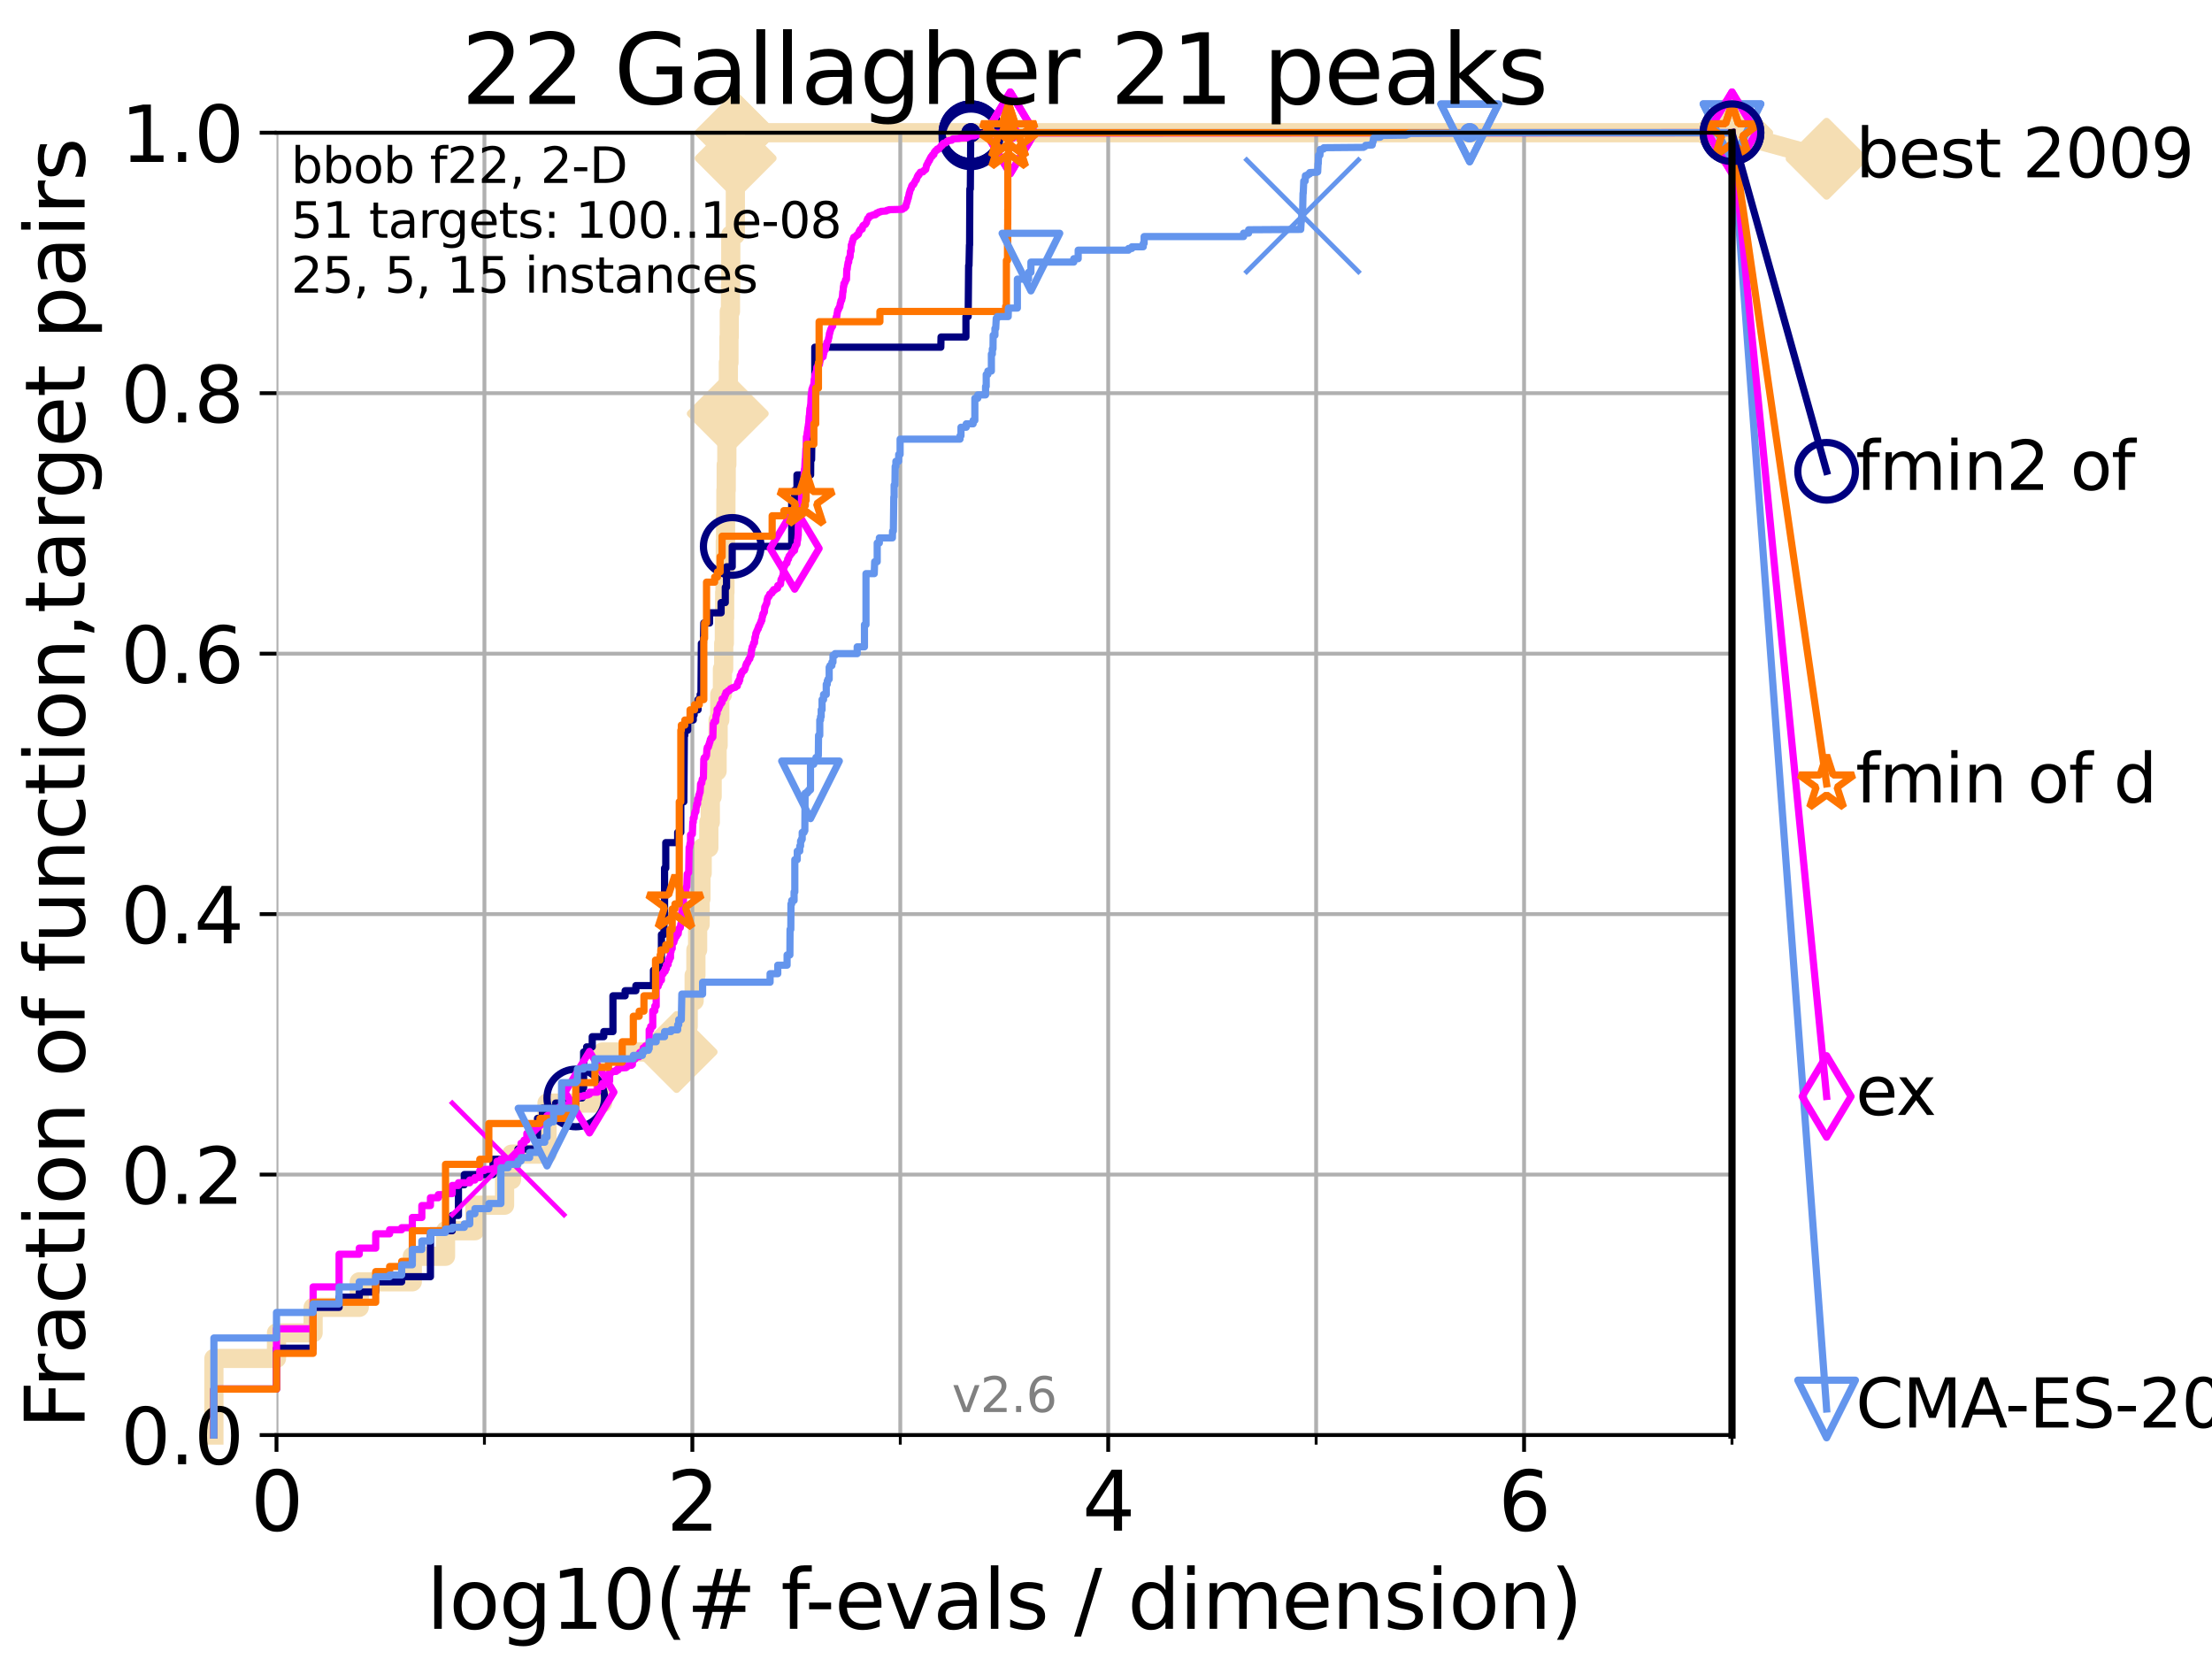 <?xml version="1.0" encoding="utf-8" standalone="no"?>
<!DOCTYPE svg PUBLIC "-//W3C//DTD SVG 1.1//EN"
  "http://www.w3.org/Graphics/SVG/1.1/DTD/svg11.dtd">
<svg xmlns:xlink="http://www.w3.org/1999/xlink" width="460.8pt" height="345.6pt" viewBox="0 0 460.8 345.6" xmlns="http://www.w3.org/2000/svg" version="1.1">
 <defs>
  <style type="text/css">*{stroke-linejoin: round; stroke-linecap: butt}</style>
 </defs>
 <g id="figure_1">
  <g id="patch_1">
   <path d="M 0 345.6 
L 460.8 345.6 
L 460.8 0 
L 0 0 
z
" style="fill: #ffffff"/>
  </g>
  <g id="axes_1">
   <g id="patch_2">
    <path d="M 57.6 298.944 
L 360.806 298.944 
L 360.806 27.648 
L 57.6 27.648 
z
" style="fill: #ffffff"/>
   </g>
   <g id="line2d_1">
    <path d="M 44.561 298.944 
L 44.561 282.985 
L 57.6 282.985 
L 57.6 277.666 
L 65.227 277.666 
L 65.227 272.346 
L 74.837 272.346 
L 74.837 267.027 
L 85.894 267.027 
L 85.894 261.707 
L 92.812 261.707 
L 92.812 256.388 
L 98.933 256.388 
L 98.933 251.068 
L 105.113 251.068 
L 105.113 245.749 
L 106.561 245.749 
L 106.561 240.429 
L 113.954 240.429 
L 113.954 229.79 
L 125.527 229.79 
L 125.527 219.151 
L 140.951 219.151 
L 140.951 213.832 
L 143.364 213.832 
L 143.364 208.512 
L 144.603 208.512 
L 144.603 203.192 
L 144.968 203.192 
L 144.968 197.873 
L 145.327 197.873 
L 145.327 192.553 
L 145.852 192.553 
L 145.852 187.234 
L 146.023 187.234 
L 146.023 181.914 
L 146.278 181.914 
L 146.278 176.595 
L 147.66 176.595 
L 147.66 171.275 
L 147.971 171.275 
L 147.971 165.956 
L 148.353 165.956 
L 148.353 160.636 
L 149.382 160.636 
L 149.382 155.317 
L 149.595 155.317 
L 149.595 149.997 
L 149.945 149.997 
L 149.945 144.678 
L 150.493 144.678 
L 150.493 139.358 
L 150.76 139.358 
L 150.76 134.039 
L 150.893 134.039 
L 150.893 128.719 
L 150.959 128.719 
L 150.959 123.4 
L 151.024 123.4 
L 151.024 118.08 
L 151.09 118.08 
L 151.09 112.76 
L 151.155 112.76 
L 151.155 107.441 
L 151.22 107.441 
L 151.22 102.121 
L 151.285 102.121 
L 151.285 96.802 
L 151.414 96.802 
L 151.414 91.482 
L 151.478 91.482 
L 151.478 86.163 
L 151.605 86.163 
L 151.605 80.843 
L 151.732 80.843 
L 151.732 75.524 
L 151.858 75.524 
L 151.858 70.204 
L 151.92 70.204 
L 151.92 64.885 
L 152.169 64.885 
L 152.169 59.565 
L 152.23 59.565 
L 152.23 48.926 
L 153.189 48.926 
L 153.189 32.968 
L 153.247 32.968 
L 153.247 27.648 
L 360.806 27.648 
" style="fill: none; stroke: #f5deb3; stroke-width: 4; stroke-linecap: square"/>
   </g>
   <g id="line2d_2">
    <defs>
     <path id="m1c20ab0823" d="M -0 7.778 
L 7.778 0 
L 0 -7.778 
L -7.778 -0 
z
" style="stroke: #f5deb3; stroke-width: 1.5; stroke-linejoin: miter"/>
    </defs>
    <g>
     <use xlink:href="#m1c20ab0823" x="140.951" y="219.151" style="fill: #f5deb3; stroke: #f5deb3; stroke-width: 1.5; stroke-linejoin: miter"/>
     <use xlink:href="#m1c20ab0823" x="151.605" y="86.163" style="fill: #f5deb3; stroke: #f5deb3; stroke-width: 1.5; stroke-linejoin: miter"/>
     <use xlink:href="#m1c20ab0823" x="153.247" y="32.968" style="fill: #f5deb3; stroke: #f5deb3; stroke-width: 1.5; stroke-linejoin: miter"/>
     <use xlink:href="#m1c20ab0823" x="153.247" y="27.648" style="fill: #f5deb3; stroke: #f5deb3; stroke-width: 1.5; stroke-linejoin: miter"/>
     <use xlink:href="#m1c20ab0823" x="153.247" y="27.648" style="fill: #f5deb3; stroke: #f5deb3; stroke-width: 1.5; stroke-linejoin: miter"/>
     <use xlink:href="#m1c20ab0823" x="360.806" y="27.648" style="fill: #f5deb3; stroke: #f5deb3; stroke-width: 1.5; stroke-linejoin: miter"/>
    </g>
   </g>
   <g id="line2d_3">
    <path style="fill: none; stroke: #f5deb3; stroke-width: 4; stroke-linecap: square"/>
    <g/>
   </g>
   <g id="line2d_4">
    <path d="M 360.806 27.648 
L 380.515 33.074 
" style="fill: none; stroke: #f5deb3; stroke-width: 4; stroke-linecap: square"/>
    <g>
     <use xlink:href="#m1c20ab0823" x="360.806" y="27.648" style="fill: #f5deb3; stroke: #f5deb3; stroke-width: 1.5; stroke-linejoin: miter"/>
     <use xlink:href="#m1c20ab0823" x="380.515" y="33.074" style="fill: #f5deb3; stroke: #f5deb3; stroke-width: 1.5; stroke-linejoin: miter"/>
    </g>
   </g>
   <g id="matplotlib.axis_1">
    <g id="xtick_1">
     <g id="line2d_5">
      <path d="M 57.6 298.944 
L 57.6 27.648 
" clip-path="url(#pcd1d4493db)" style="fill: none; stroke: #b0b0b0; stroke-width: 0.8; stroke-linecap: square"/>
     </g>
     <g id="line2d_6">
      <defs>
       <path id="mf452cd2db4" d="M 0 0 
L 0 3.5 
" style="stroke: #000000; stroke-width: 0.8"/>
      </defs>
      <g>
       <use xlink:href="#mf452cd2db4" x="57.6" y="298.944" style="stroke: #000000; stroke-width: 0.8"/>
      </g>
     </g>
     <g id="text_1">
      <!-- 0 -->
      <g transform="translate(52.192 318.861)scale(0.17 -0.17)">
       <defs>
        <path id="DejaVuSans-30" d="M 2034 4250 
Q 1547 4250 1301 3770 
Q 1056 3291 1056 2328 
Q 1056 1369 1301 889 
Q 1547 409 2034 409 
Q 2525 409 2770 889 
Q 3016 1369 3016 2328 
Q 3016 3291 2770 3770 
Q 2525 4250 2034 4250 
z
M 2034 4750 
Q 2819 4750 3233 4129 
Q 3647 3509 3647 2328 
Q 3647 1150 3233 529 
Q 2819 -91 2034 -91 
Q 1250 -91 836 529 
Q 422 1150 422 2328 
Q 422 3509 836 4129 
Q 1250 4750 2034 4750 
z
" transform="scale(0.016)"/>
       </defs>
       <use xlink:href="#DejaVuSans-30"/>
      </g>
     </g>
    </g>
    <g id="xtick_2">
     <g id="line2d_7">
      <path d="M 144.23 298.944 
L 144.23 27.648 
" clip-path="url(#pcd1d4493db)" style="fill: none; stroke: #b0b0b0; stroke-width: 0.8; stroke-linecap: square"/>
     </g>
     <g id="line2d_8">
      <g>
       <use xlink:href="#mf452cd2db4" x="144.23" y="298.944" style="stroke: #000000; stroke-width: 0.8"/>
      </g>
     </g>
     <g id="text_2">
      <!-- 2 -->
      <g transform="translate(138.822 318.861)scale(0.17 -0.17)">
       <defs>
        <path id="DejaVuSans-32" d="M 1228 531 
L 3431 531 
L 3431 0 
L 469 0 
L 469 531 
Q 828 903 1448 1529 
Q 2069 2156 2228 2338 
Q 2531 2678 2651 2914 
Q 2772 3150 2772 3378 
Q 2772 3750 2511 3984 
Q 2250 4219 1831 4219 
Q 1534 4219 1204 4116 
Q 875 4013 500 3803 
L 500 4441 
Q 881 4594 1212 4672 
Q 1544 4750 1819 4750 
Q 2544 4750 2975 4387 
Q 3406 4025 3406 3419 
Q 3406 3131 3298 2873 
Q 3191 2616 2906 2266 
Q 2828 2175 2409 1742 
Q 1991 1309 1228 531 
z
" transform="scale(0.016)"/>
       </defs>
       <use xlink:href="#DejaVuSans-32"/>
      </g>
     </g>
    </g>
    <g id="xtick_3">
     <g id="line2d_9">
      <path d="M 230.861 298.944 
L 230.861 27.648 
" clip-path="url(#pcd1d4493db)" style="fill: none; stroke: #b0b0b0; stroke-width: 0.8; stroke-linecap: square"/>
     </g>
     <g id="line2d_10">
      <g>
       <use xlink:href="#mf452cd2db4" x="230.861" y="298.944" style="stroke: #000000; stroke-width: 0.8"/>
      </g>
     </g>
     <g id="text_3">
      <!-- 4 -->
      <g transform="translate(225.453 318.861)scale(0.17 -0.17)">
       <defs>
        <path id="DejaVuSans-34" d="M 2419 4116 
L 825 1625 
L 2419 1625 
L 2419 4116 
z
M 2253 4666 
L 3047 4666 
L 3047 1625 
L 3713 1625 
L 3713 1100 
L 3047 1100 
L 3047 0 
L 2419 0 
L 2419 1100 
L 313 1100 
L 313 1709 
L 2253 4666 
z
" transform="scale(0.016)"/>
       </defs>
       <use xlink:href="#DejaVuSans-34"/>
      </g>
     </g>
    </g>
    <g id="xtick_4">
     <g id="line2d_11">
      <path d="M 317.491 298.944 
L 317.491 27.648 
" clip-path="url(#pcd1d4493db)" style="fill: none; stroke: #b0b0b0; stroke-width: 0.8; stroke-linecap: square"/>
     </g>
     <g id="line2d_12">
      <g>
       <use xlink:href="#mf452cd2db4" x="317.491" y="298.944" style="stroke: #000000; stroke-width: 0.8"/>
      </g>
     </g>
     <g id="text_4">
      <!-- 6 -->
      <g transform="translate(312.083 318.861)scale(0.17 -0.17)">
       <defs>
        <path id="DejaVuSans-36" d="M 2113 2584 
Q 1688 2584 1439 2293 
Q 1191 2003 1191 1497 
Q 1191 994 1439 701 
Q 1688 409 2113 409 
Q 2538 409 2786 701 
Q 3034 994 3034 1497 
Q 3034 2003 2786 2293 
Q 2538 2584 2113 2584 
z
M 3366 4563 
L 3366 3988 
Q 3128 4100 2886 4159 
Q 2644 4219 2406 4219 
Q 1781 4219 1451 3797 
Q 1122 3375 1075 2522 
Q 1259 2794 1537 2939 
Q 1816 3084 2150 3084 
Q 2853 3084 3261 2657 
Q 3669 2231 3669 1497 
Q 3669 778 3244 343 
Q 2819 -91 2113 -91 
Q 1303 -91 875 529 
Q 447 1150 447 2328 
Q 447 3434 972 4092 
Q 1497 4750 2381 4750 
Q 2619 4750 2861 4703 
Q 3103 4656 3366 4563 
z
" transform="scale(0.016)"/>
       </defs>
       <use xlink:href="#DejaVuSans-36"/>
      </g>
     </g>
    </g>
    <g id="xtick_5">
     <g id="line2d_13">
      <path d="M 100.915 298.944 
L 100.915 27.648 
" clip-path="url(#pcd1d4493db)" style="fill: none; stroke: #b0b0b0; stroke-width: 0.8; stroke-linecap: square"/>
     </g>
     <g id="line2d_14">
      <defs>
       <path id="mc22b8c75b6" d="M 0 0 
L 0 2 
" style="stroke: #000000; stroke-width: 0.6"/>
      </defs>
      <g>
       <use xlink:href="#mc22b8c75b6" x="100.915" y="298.944" style="stroke: #000000; stroke-width: 0.6"/>
      </g>
     </g>
    </g>
    <g id="xtick_6">
     <g id="line2d_15">
      <path d="M 187.546 298.944 
L 187.546 27.648 
" clip-path="url(#pcd1d4493db)" style="fill: none; stroke: #b0b0b0; stroke-width: 0.8; stroke-linecap: square"/>
     </g>
     <g id="line2d_16">
      <g>
       <use xlink:href="#mc22b8c75b6" x="187.546" y="298.944" style="stroke: #000000; stroke-width: 0.6"/>
      </g>
     </g>
    </g>
    <g id="xtick_7">
     <g id="line2d_17">
      <path d="M 274.176 298.944 
L 274.176 27.648 
" clip-path="url(#pcd1d4493db)" style="fill: none; stroke: #b0b0b0; stroke-width: 0.8; stroke-linecap: square"/>
     </g>
     <g id="line2d_18">
      <g>
       <use xlink:href="#mc22b8c75b6" x="274.176" y="298.944" style="stroke: #000000; stroke-width: 0.6"/>
      </g>
     </g>
    </g>
    <g id="xtick_8">
     <g id="line2d_19">
      <path d="M 360.806 298.944 
L 360.806 27.648 
" clip-path="url(#pcd1d4493db)" style="fill: none; stroke: #b0b0b0; stroke-width: 0.8; stroke-linecap: square"/>
     </g>
     <g id="line2d_20">
      <g>
       <use xlink:href="#mc22b8c75b6" x="360.806" y="298.944" style="stroke: #000000; stroke-width: 0.6"/>
      </g>
     </g>
    </g>
    <g id="text_5">
     <!-- log10(# f-evals / dimension) -->
     <g transform="translate(88.823 339.314)scale(0.17 -0.17)">
      <defs>
       <path id="DejaVuSans-6c" d="M 603 4863 
L 1178 4863 
L 1178 0 
L 603 0 
L 603 4863 
z
" transform="scale(0.016)"/>
       <path id="DejaVuSans-6f" d="M 1959 3097 
Q 1497 3097 1228 2736 
Q 959 2375 959 1747 
Q 959 1119 1226 758 
Q 1494 397 1959 397 
Q 2419 397 2687 759 
Q 2956 1122 2956 1747 
Q 2956 2369 2687 2733 
Q 2419 3097 1959 3097 
z
M 1959 3584 
Q 2709 3584 3137 3096 
Q 3566 2609 3566 1747 
Q 3566 888 3137 398 
Q 2709 -91 1959 -91 
Q 1206 -91 779 398 
Q 353 888 353 1747 
Q 353 2609 779 3096 
Q 1206 3584 1959 3584 
z
" transform="scale(0.016)"/>
       <path id="DejaVuSans-67" d="M 2906 1791 
Q 2906 2416 2648 2759 
Q 2391 3103 1925 3103 
Q 1463 3103 1205 2759 
Q 947 2416 947 1791 
Q 947 1169 1205 825 
Q 1463 481 1925 481 
Q 2391 481 2648 825 
Q 2906 1169 2906 1791 
z
M 3481 434 
Q 3481 -459 3084 -895 
Q 2688 -1331 1869 -1331 
Q 1566 -1331 1297 -1286 
Q 1028 -1241 775 -1147 
L 775 -588 
Q 1028 -725 1275 -790 
Q 1522 -856 1778 -856 
Q 2344 -856 2625 -561 
Q 2906 -266 2906 331 
L 2906 616 
Q 2728 306 2450 153 
Q 2172 0 1784 0 
Q 1141 0 747 490 
Q 353 981 353 1791 
Q 353 2603 747 3093 
Q 1141 3584 1784 3584 
Q 2172 3584 2450 3431 
Q 2728 3278 2906 2969 
L 2906 3500 
L 3481 3500 
L 3481 434 
z
" transform="scale(0.016)"/>
       <path id="DejaVuSans-31" d="M 794 531 
L 1825 531 
L 1825 4091 
L 703 3866 
L 703 4441 
L 1819 4666 
L 2450 4666 
L 2450 531 
L 3481 531 
L 3481 0 
L 794 0 
L 794 531 
z
" transform="scale(0.016)"/>
       <path id="DejaVuSans-28" d="M 1984 4856 
Q 1566 4138 1362 3434 
Q 1159 2731 1159 2009 
Q 1159 1288 1364 580 
Q 1569 -128 1984 -844 
L 1484 -844 
Q 1016 -109 783 600 
Q 550 1309 550 2009 
Q 550 2706 781 3412 
Q 1013 4119 1484 4856 
L 1984 4856 
z
" transform="scale(0.016)"/>
       <path id="DejaVuSans-23" d="M 3272 2816 
L 2363 2816 
L 2100 1772 
L 3016 1772 
L 3272 2816 
z
M 2803 4594 
L 2478 3297 
L 3391 3297 
L 3719 4594 
L 4219 4594 
L 3897 3297 
L 4872 3297 
L 4872 2816 
L 3775 2816 
L 3519 1772 
L 4513 1772 
L 4513 1294 
L 3397 1294 
L 3072 0 
L 2572 0 
L 2894 1294 
L 1978 1294 
L 1656 0 
L 1153 0 
L 1478 1294 
L 494 1294 
L 494 1772 
L 1594 1772 
L 1856 2816 
L 850 2816 
L 850 3297 
L 1978 3297 
L 2297 4594 
L 2803 4594 
z
" transform="scale(0.016)"/>
       <path id="DejaVuSans-20" transform="scale(0.016)"/>
       <path id="DejaVuSans-66" d="M 2375 4863 
L 2375 4384 
L 1825 4384 
Q 1516 4384 1395 4259 
Q 1275 4134 1275 3809 
L 1275 3500 
L 2222 3500 
L 2222 3053 
L 1275 3053 
L 1275 0 
L 697 0 
L 697 3053 
L 147 3053 
L 147 3500 
L 697 3500 
L 697 3744 
Q 697 4328 969 4595 
Q 1241 4863 1831 4863 
L 2375 4863 
z
" transform="scale(0.016)"/>
       <path id="DejaVuSans-2d" d="M 313 2009 
L 1997 2009 
L 1997 1497 
L 313 1497 
L 313 2009 
z
" transform="scale(0.016)"/>
       <path id="DejaVuSans-65" d="M 3597 1894 
L 3597 1613 
L 953 1613 
Q 991 1019 1311 708 
Q 1631 397 2203 397 
Q 2534 397 2845 478 
Q 3156 559 3463 722 
L 3463 178 
Q 3153 47 2828 -22 
Q 2503 -91 2169 -91 
Q 1331 -91 842 396 
Q 353 884 353 1716 
Q 353 2575 817 3079 
Q 1281 3584 2069 3584 
Q 2775 3584 3186 3129 
Q 3597 2675 3597 1894 
z
M 3022 2063 
Q 3016 2534 2758 2815 
Q 2500 3097 2075 3097 
Q 1594 3097 1305 2825 
Q 1016 2553 972 2059 
L 3022 2063 
z
" transform="scale(0.016)"/>
       <path id="DejaVuSans-76" d="M 191 3500 
L 800 3500 
L 1894 563 
L 2988 3500 
L 3597 3500 
L 2284 0 
L 1503 0 
L 191 3500 
z
" transform="scale(0.016)"/>
       <path id="DejaVuSans-61" d="M 2194 1759 
Q 1497 1759 1228 1600 
Q 959 1441 959 1056 
Q 959 750 1161 570 
Q 1363 391 1709 391 
Q 2188 391 2477 730 
Q 2766 1069 2766 1631 
L 2766 1759 
L 2194 1759 
z
M 3341 1997 
L 3341 0 
L 2766 0 
L 2766 531 
Q 2569 213 2275 61 
Q 1981 -91 1556 -91 
Q 1019 -91 701 211 
Q 384 513 384 1019 
Q 384 1609 779 1909 
Q 1175 2209 1959 2209 
L 2766 2209 
L 2766 2266 
Q 2766 2663 2505 2880 
Q 2244 3097 1772 3097 
Q 1472 3097 1187 3025 
Q 903 2953 641 2809 
L 641 3341 
Q 956 3463 1253 3523 
Q 1550 3584 1831 3584 
Q 2591 3584 2966 3190 
Q 3341 2797 3341 1997 
z
" transform="scale(0.016)"/>
       <path id="DejaVuSans-73" d="M 2834 3397 
L 2834 2853 
Q 2591 2978 2328 3040 
Q 2066 3103 1784 3103 
Q 1356 3103 1142 2972 
Q 928 2841 928 2578 
Q 928 2378 1081 2264 
Q 1234 2150 1697 2047 
L 1894 2003 
Q 2506 1872 2764 1633 
Q 3022 1394 3022 966 
Q 3022 478 2636 193 
Q 2250 -91 1575 -91 
Q 1294 -91 989 -36 
Q 684 19 347 128 
L 347 722 
Q 666 556 975 473 
Q 1284 391 1588 391 
Q 1994 391 2212 530 
Q 2431 669 2431 922 
Q 2431 1156 2273 1281 
Q 2116 1406 1581 1522 
L 1381 1569 
Q 847 1681 609 1914 
Q 372 2147 372 2553 
Q 372 3047 722 3315 
Q 1072 3584 1716 3584 
Q 2034 3584 2315 3537 
Q 2597 3491 2834 3397 
z
" transform="scale(0.016)"/>
       <path id="DejaVuSans-2f" d="M 1625 4666 
L 2156 4666 
L 531 -594 
L 0 -594 
L 1625 4666 
z
" transform="scale(0.016)"/>
       <path id="DejaVuSans-64" d="M 2906 2969 
L 2906 4863 
L 3481 4863 
L 3481 0 
L 2906 0 
L 2906 525 
Q 2725 213 2448 61 
Q 2172 -91 1784 -91 
Q 1150 -91 751 415 
Q 353 922 353 1747 
Q 353 2572 751 3078 
Q 1150 3584 1784 3584 
Q 2172 3584 2448 3432 
Q 2725 3281 2906 2969 
z
M 947 1747 
Q 947 1113 1208 752 
Q 1469 391 1925 391 
Q 2381 391 2643 752 
Q 2906 1113 2906 1747 
Q 2906 2381 2643 2742 
Q 2381 3103 1925 3103 
Q 1469 3103 1208 2742 
Q 947 2381 947 1747 
z
" transform="scale(0.016)"/>
       <path id="DejaVuSans-69" d="M 603 3500 
L 1178 3500 
L 1178 0 
L 603 0 
L 603 3500 
z
M 603 4863 
L 1178 4863 
L 1178 4134 
L 603 4134 
L 603 4863 
z
" transform="scale(0.016)"/>
       <path id="DejaVuSans-6d" d="M 3328 2828 
Q 3544 3216 3844 3400 
Q 4144 3584 4550 3584 
Q 5097 3584 5394 3201 
Q 5691 2819 5691 2113 
L 5691 0 
L 5113 0 
L 5113 2094 
Q 5113 2597 4934 2840 
Q 4756 3084 4391 3084 
Q 3944 3084 3684 2787 
Q 3425 2491 3425 1978 
L 3425 0 
L 2847 0 
L 2847 2094 
Q 2847 2600 2669 2842 
Q 2491 3084 2119 3084 
Q 1678 3084 1418 2786 
Q 1159 2488 1159 1978 
L 1159 0 
L 581 0 
L 581 3500 
L 1159 3500 
L 1159 2956 
Q 1356 3278 1631 3431 
Q 1906 3584 2284 3584 
Q 2666 3584 2933 3390 
Q 3200 3197 3328 2828 
z
" transform="scale(0.016)"/>
       <path id="DejaVuSans-6e" d="M 3513 2113 
L 3513 0 
L 2938 0 
L 2938 2094 
Q 2938 2591 2744 2837 
Q 2550 3084 2163 3084 
Q 1697 3084 1428 2787 
Q 1159 2491 1159 1978 
L 1159 0 
L 581 0 
L 581 3500 
L 1159 3500 
L 1159 2956 
Q 1366 3272 1645 3428 
Q 1925 3584 2291 3584 
Q 2894 3584 3203 3211 
Q 3513 2838 3513 2113 
z
" transform="scale(0.016)"/>
       <path id="DejaVuSans-29" d="M 513 4856 
L 1013 4856 
Q 1481 4119 1714 3412 
Q 1947 2706 1947 2009 
Q 1947 1309 1714 600 
Q 1481 -109 1013 -844 
L 513 -844 
Q 928 -128 1133 580 
Q 1338 1288 1338 2009 
Q 1338 2731 1133 3434 
Q 928 4138 513 4856 
z
" transform="scale(0.016)"/>
      </defs>
      <use xlink:href="#DejaVuSans-6c"/>
      <use xlink:href="#DejaVuSans-6f" x="27.783"/>
      <use xlink:href="#DejaVuSans-67" x="88.965"/>
      <use xlink:href="#DejaVuSans-31" x="152.441"/>
      <use xlink:href="#DejaVuSans-30" x="216.064"/>
      <use xlink:href="#DejaVuSans-28" x="279.688"/>
      <use xlink:href="#DejaVuSans-23" x="318.701"/>
      <use xlink:href="#DejaVuSans-20" x="402.49"/>
      <use xlink:href="#DejaVuSans-66" x="434.277"/>
      <use xlink:href="#DejaVuSans-2d" x="463.982"/>
      <use xlink:href="#DejaVuSans-65" x="500.066"/>
      <use xlink:href="#DejaVuSans-76" x="561.59"/>
      <use xlink:href="#DejaVuSans-61" x="620.77"/>
      <use xlink:href="#DejaVuSans-6c" x="682.049"/>
      <use xlink:href="#DejaVuSans-73" x="709.832"/>
      <use xlink:href="#DejaVuSans-20" x="761.932"/>
      <use xlink:href="#DejaVuSans-2f" x="793.719"/>
      <use xlink:href="#DejaVuSans-20" x="827.41"/>
      <use xlink:href="#DejaVuSans-64" x="859.197"/>
      <use xlink:href="#DejaVuSans-69" x="922.674"/>
      <use xlink:href="#DejaVuSans-6d" x="950.457"/>
      <use xlink:href="#DejaVuSans-65" x="1047.869"/>
      <use xlink:href="#DejaVuSans-6e" x="1109.393"/>
      <use xlink:href="#DejaVuSans-73" x="1172.771"/>
      <use xlink:href="#DejaVuSans-69" x="1224.871"/>
      <use xlink:href="#DejaVuSans-6f" x="1252.654"/>
      <use xlink:href="#DejaVuSans-6e" x="1313.836"/>
      <use xlink:href="#DejaVuSans-29" x="1377.215"/>
     </g>
    </g>
   </g>
   <g id="matplotlib.axis_2">
    <g id="ytick_1">
     <g id="line2d_21">
      <path d="M 57.6 298.944 
L 360.806 298.944 
" clip-path="url(#pcd1d4493db)" style="fill: none; stroke: #b0b0b0; stroke-width: 0.8; stroke-linecap: square"/>
     </g>
     <g id="line2d_22">
      <defs>
       <path id="m67cfa9df1b" d="M 0 0 
L -3.5 0 
" style="stroke: #000000; stroke-width: 0.8"/>
      </defs>
      <g>
       <use xlink:href="#m67cfa9df1b" x="57.6" y="298.944" style="stroke: #000000; stroke-width: 0.8"/>
      </g>
     </g>
     <g id="text_6">
      <!-- 0.0 -->
      <g transform="translate(25.155 305.023)scale(0.16 -0.16)">
       <defs>
        <path id="DejaVuSans-2e" d="M 684 794 
L 1344 794 
L 1344 0 
L 684 0 
L 684 794 
z
" transform="scale(0.016)"/>
       </defs>
       <use xlink:href="#DejaVuSans-30"/>
       <use xlink:href="#DejaVuSans-2e" x="63.623"/>
       <use xlink:href="#DejaVuSans-30" x="95.41"/>
      </g>
     </g>
    </g>
    <g id="ytick_2">
     <g id="line2d_23">
      <path d="M 57.6 244.685 
L 360.806 244.685 
" clip-path="url(#pcd1d4493db)" style="fill: none; stroke: #b0b0b0; stroke-width: 0.8; stroke-linecap: square"/>
     </g>
     <g id="line2d_24">
      <g>
       <use xlink:href="#m67cfa9df1b" x="57.6" y="244.685" style="stroke: #000000; stroke-width: 0.8"/>
      </g>
     </g>
     <g id="text_7">
      <!-- 0.2 -->
      <g transform="translate(25.155 250.764)scale(0.16 -0.16)">
       <use xlink:href="#DejaVuSans-30"/>
       <use xlink:href="#DejaVuSans-2e" x="63.623"/>
       <use xlink:href="#DejaVuSans-32" x="95.41"/>
      </g>
     </g>
    </g>
    <g id="ytick_3">
     <g id="line2d_25">
      <path d="M 57.6 190.426 
L 360.806 190.426 
" clip-path="url(#pcd1d4493db)" style="fill: none; stroke: #b0b0b0; stroke-width: 0.8; stroke-linecap: square"/>
     </g>
     <g id="line2d_26">
      <g>
       <use xlink:href="#m67cfa9df1b" x="57.6" y="190.426" style="stroke: #000000; stroke-width: 0.8"/>
      </g>
     </g>
     <g id="text_8">
      <!-- 0.4 -->
      <g transform="translate(25.155 196.504)scale(0.16 -0.16)">
       <use xlink:href="#DejaVuSans-30"/>
       <use xlink:href="#DejaVuSans-2e" x="63.623"/>
       <use xlink:href="#DejaVuSans-34" x="95.41"/>
      </g>
     </g>
    </g>
    <g id="ytick_4">
     <g id="line2d_27">
      <path d="M 57.6 136.166 
L 360.806 136.166 
" clip-path="url(#pcd1d4493db)" style="fill: none; stroke: #b0b0b0; stroke-width: 0.8; stroke-linecap: square"/>
     </g>
     <g id="line2d_28">
      <g>
       <use xlink:href="#m67cfa9df1b" x="57.6" y="136.166" style="stroke: #000000; stroke-width: 0.8"/>
      </g>
     </g>
     <g id="text_9">
      <!-- 0.6 -->
      <g transform="translate(25.155 142.245)scale(0.16 -0.16)">
       <use xlink:href="#DejaVuSans-30"/>
       <use xlink:href="#DejaVuSans-2e" x="63.623"/>
       <use xlink:href="#DejaVuSans-36" x="95.41"/>
      </g>
     </g>
    </g>
    <g id="ytick_5">
     <g id="line2d_29">
      <path d="M 57.6 81.907 
L 360.806 81.907 
" clip-path="url(#pcd1d4493db)" style="fill: none; stroke: #b0b0b0; stroke-width: 0.8; stroke-linecap: square"/>
     </g>
     <g id="line2d_30">
      <g>
       <use xlink:href="#m67cfa9df1b" x="57.6" y="81.907" style="stroke: #000000; stroke-width: 0.8"/>
      </g>
     </g>
     <g id="text_10">
      <!-- 0.8 -->
      <g transform="translate(25.155 87.986)scale(0.16 -0.16)">
       <defs>
        <path id="DejaVuSans-38" d="M 2034 2216 
Q 1584 2216 1326 1975 
Q 1069 1734 1069 1313 
Q 1069 891 1326 650 
Q 1584 409 2034 409 
Q 2484 409 2743 651 
Q 3003 894 3003 1313 
Q 3003 1734 2745 1975 
Q 2488 2216 2034 2216 
z
M 1403 2484 
Q 997 2584 770 2862 
Q 544 3141 544 3541 
Q 544 4100 942 4425 
Q 1341 4750 2034 4750 
Q 2731 4750 3128 4425 
Q 3525 4100 3525 3541 
Q 3525 3141 3298 2862 
Q 3072 2584 2669 2484 
Q 3125 2378 3379 2068 
Q 3634 1759 3634 1313 
Q 3634 634 3220 271 
Q 2806 -91 2034 -91 
Q 1263 -91 848 271 
Q 434 634 434 1313 
Q 434 1759 690 2068 
Q 947 2378 1403 2484 
z
M 1172 3481 
Q 1172 3119 1398 2916 
Q 1625 2713 2034 2713 
Q 2441 2713 2670 2916 
Q 2900 3119 2900 3481 
Q 2900 3844 2670 4047 
Q 2441 4250 2034 4250 
Q 1625 4250 1398 4047 
Q 1172 3844 1172 3481 
z
" transform="scale(0.016)"/>
       </defs>
       <use xlink:href="#DejaVuSans-30"/>
       <use xlink:href="#DejaVuSans-2e" x="63.623"/>
       <use xlink:href="#DejaVuSans-38" x="95.41"/>
      </g>
     </g>
    </g>
    <g id="ytick_6">
     <g id="line2d_31">
      <path d="M 57.6 27.648 
L 360.806 27.648 
" clip-path="url(#pcd1d4493db)" style="fill: none; stroke: #b0b0b0; stroke-width: 0.8; stroke-linecap: square"/>
     </g>
     <g id="line2d_32">
      <g>
       <use xlink:href="#m67cfa9df1b" x="57.6" y="27.648" style="stroke: #000000; stroke-width: 0.8"/>
      </g>
     </g>
     <g id="text_11">
      <!-- 1.0 -->
      <g transform="translate(25.155 33.727)scale(0.16 -0.16)">
       <use xlink:href="#DejaVuSans-31"/>
       <use xlink:href="#DejaVuSans-2e" x="63.623"/>
       <use xlink:href="#DejaVuSans-30" x="95.41"/>
      </g>
     </g>
    </g>
    <g id="text_12">
     <!-- Fraction of function,target pairs -->
     <g transform="translate(17.62 297.681)rotate(-90)scale(0.17 -0.17)">
      <defs>
       <path id="DejaVuSans-46" d="M 628 4666 
L 3309 4666 
L 3309 4134 
L 1259 4134 
L 1259 2759 
L 3109 2759 
L 3109 2228 
L 1259 2228 
L 1259 0 
L 628 0 
L 628 4666 
z
" transform="scale(0.016)"/>
       <path id="DejaVuSans-72" d="M 2631 2963 
Q 2534 3019 2420 3045 
Q 2306 3072 2169 3072 
Q 1681 3072 1420 2755 
Q 1159 2438 1159 1844 
L 1159 0 
L 581 0 
L 581 3500 
L 1159 3500 
L 1159 2956 
Q 1341 3275 1631 3429 
Q 1922 3584 2338 3584 
Q 2397 3584 2469 3576 
Q 2541 3569 2628 3553 
L 2631 2963 
z
" transform="scale(0.016)"/>
       <path id="DejaVuSans-63" d="M 3122 3366 
L 3122 2828 
Q 2878 2963 2633 3030 
Q 2388 3097 2138 3097 
Q 1578 3097 1268 2742 
Q 959 2388 959 1747 
Q 959 1106 1268 751 
Q 1578 397 2138 397 
Q 2388 397 2633 464 
Q 2878 531 3122 666 
L 3122 134 
Q 2881 22 2623 -34 
Q 2366 -91 2075 -91 
Q 1284 -91 818 406 
Q 353 903 353 1747 
Q 353 2603 823 3093 
Q 1294 3584 2113 3584 
Q 2378 3584 2631 3529 
Q 2884 3475 3122 3366 
z
" transform="scale(0.016)"/>
       <path id="DejaVuSans-74" d="M 1172 4494 
L 1172 3500 
L 2356 3500 
L 2356 3053 
L 1172 3053 
L 1172 1153 
Q 1172 725 1289 603 
Q 1406 481 1766 481 
L 2356 481 
L 2356 0 
L 1766 0 
Q 1100 0 847 248 
Q 594 497 594 1153 
L 594 3053 
L 172 3053 
L 172 3500 
L 594 3500 
L 594 4494 
L 1172 4494 
z
" transform="scale(0.016)"/>
       <path id="DejaVuSans-75" d="M 544 1381 
L 544 3500 
L 1119 3500 
L 1119 1403 
Q 1119 906 1312 657 
Q 1506 409 1894 409 
Q 2359 409 2629 706 
Q 2900 1003 2900 1516 
L 2900 3500 
L 3475 3500 
L 3475 0 
L 2900 0 
L 2900 538 
Q 2691 219 2414 64 
Q 2138 -91 1772 -91 
Q 1169 -91 856 284 
Q 544 659 544 1381 
z
M 1991 3584 
L 1991 3584 
z
" transform="scale(0.016)"/>
       <path id="DejaVuSans-2c" d="M 750 794 
L 1409 794 
L 1409 256 
L 897 -744 
L 494 -744 
L 750 256 
L 750 794 
z
" transform="scale(0.016)"/>
       <path id="DejaVuSans-70" d="M 1159 525 
L 1159 -1331 
L 581 -1331 
L 581 3500 
L 1159 3500 
L 1159 2969 
Q 1341 3281 1617 3432 
Q 1894 3584 2278 3584 
Q 2916 3584 3314 3078 
Q 3713 2572 3713 1747 
Q 3713 922 3314 415 
Q 2916 -91 2278 -91 
Q 1894 -91 1617 61 
Q 1341 213 1159 525 
z
M 3116 1747 
Q 3116 2381 2855 2742 
Q 2594 3103 2138 3103 
Q 1681 3103 1420 2742 
Q 1159 2381 1159 1747 
Q 1159 1113 1420 752 
Q 1681 391 2138 391 
Q 2594 391 2855 752 
Q 3116 1113 3116 1747 
z
" transform="scale(0.016)"/>
      </defs>
      <use xlink:href="#DejaVuSans-46"/>
      <use xlink:href="#DejaVuSans-72" x="50.27"/>
      <use xlink:href="#DejaVuSans-61" x="91.383"/>
      <use xlink:href="#DejaVuSans-63" x="152.662"/>
      <use xlink:href="#DejaVuSans-74" x="207.643"/>
      <use xlink:href="#DejaVuSans-69" x="246.852"/>
      <use xlink:href="#DejaVuSans-6f" x="274.635"/>
      <use xlink:href="#DejaVuSans-6e" x="335.816"/>
      <use xlink:href="#DejaVuSans-20" x="399.195"/>
      <use xlink:href="#DejaVuSans-6f" x="430.982"/>
      <use xlink:href="#DejaVuSans-66" x="492.164"/>
      <use xlink:href="#DejaVuSans-20" x="527.369"/>
      <use xlink:href="#DejaVuSans-66" x="559.156"/>
      <use xlink:href="#DejaVuSans-75" x="594.361"/>
      <use xlink:href="#DejaVuSans-6e" x="657.74"/>
      <use xlink:href="#DejaVuSans-63" x="721.119"/>
      <use xlink:href="#DejaVuSans-74" x="776.1"/>
      <use xlink:href="#DejaVuSans-69" x="815.309"/>
      <use xlink:href="#DejaVuSans-6f" x="843.092"/>
      <use xlink:href="#DejaVuSans-6e" x="904.273"/>
      <use xlink:href="#DejaVuSans-2c" x="967.652"/>
      <use xlink:href="#DejaVuSans-74" x="999.439"/>
      <use xlink:href="#DejaVuSans-61" x="1038.648"/>
      <use xlink:href="#DejaVuSans-72" x="1099.928"/>
      <use xlink:href="#DejaVuSans-67" x="1139.291"/>
      <use xlink:href="#DejaVuSans-65" x="1202.768"/>
      <use xlink:href="#DejaVuSans-74" x="1264.291"/>
      <use xlink:href="#DejaVuSans-20" x="1303.5"/>
      <use xlink:href="#DejaVuSans-70" x="1335.287"/>
      <use xlink:href="#DejaVuSans-61" x="1398.764"/>
      <use xlink:href="#DejaVuSans-69" x="1460.043"/>
      <use xlink:href="#DejaVuSans-72" x="1487.826"/>
      <use xlink:href="#DejaVuSans-73" x="1528.939"/>
     </g>
    </g>
   </g>
   <g id="line2d_33">
    <defs>
     <path id="mf90ee70421" d="M 0 1.5 
C 0.398 1.5 0.779 1.342 1.061 1.061 
C 1.342 0.779 1.5 0.398 1.5 0 
C 1.5 -0.398 1.342 -0.779 1.061 -1.061 
C 0.779 -1.342 0.398 -1.5 0 -1.5 
C -0.398 -1.5 -0.779 -1.342 -1.061 -1.061 
C -1.342 -0.779 -1.5 -0.398 -1.5 0 
C -1.5 0.398 -1.342 0.779 -1.061 1.061 
C -0.779 1.342 -0.398 1.5 0 1.5 
z
" style="stroke: #f5deb3"/>
    </defs>
    <g>
     <use xlink:href="#mf90ee70421" x="153.247" y="27.648" style="fill: #f5deb3; stroke: #f5deb3"/>
     <use xlink:href="#mf90ee70421" x="153.247" y="27.648" style="fill: #f5deb3; stroke: #f5deb3"/>
    </g>
   </g>
   <g id="line2d_34">
    <defs>
     <path id="mcc65393d81" d="M 0 1.5 
C 0.398 1.5 0.779 1.342 1.061 1.061 
C 1.342 0.779 1.5 0.398 1.5 0 
C 1.5 -0.398 1.342 -0.779 1.061 -1.061 
C 0.779 -1.342 0.398 -1.5 0 -1.5 
C -0.398 -1.5 -0.779 -1.342 -1.061 -1.061 
C -1.342 -0.779 -1.5 -0.398 -1.5 0 
C -1.5 0.398 -1.342 0.779 -1.061 1.061 
C -0.779 1.342 -0.398 1.5 0 1.5 
z
" style="stroke: #000080"/>
    </defs>
    <g>
     <use xlink:href="#mcc65393d81" x="202.262" y="27.648" style="fill: #000080; stroke: #000080"/>
     <use xlink:href="#mcc65393d81" x="202.262" y="27.648" style="fill: #000080; stroke: #000080"/>
    </g>
   </g>
   <g id="line2d_35">
    <path d="M 44.561 298.944 
L 44.561 289.369 
L 57.6 289.369 
L 57.6 280.858 
L 65.227 280.858 
L 65.227 272.346 
L 70.639 272.346 
L 70.639 270.219 
L 74.837 270.219 
L 74.837 269.155 
L 78.267 269.155 
L 78.267 267.027 
L 83.678 267.027 
L 83.678 265.963 
L 89.669 265.963 
L 89.669 256.388 
L 94.206 256.388 
L 94.206 253.196 
L 95.503 253.196 
L 95.503 246.813 
L 96.718 246.813 
L 96.718 244.685 
L 102.708 244.685 
L 102.708 241.493 
L 107.905 241.493 
L 107.905 239.365 
L 111.972 239.365 
L 111.972 232.982 
L 112.989 232.982 
L 112.989 230.854 
L 115.747 230.854 
L 115.747 229.79 
L 119.945 229.79 
L 119.945 228.726 
L 121.266 228.726 
L 121.266 226.598 
L 121.582 226.598 
L 121.582 219.151 
L 122.199 219.151 
L 122.199 218.087 
L 123.375 218.087 
L 123.375 215.959 
L 125.779 215.959 
L 125.779 214.895 
L 127.686 214.895 
L 127.686 207.448 
L 130.226 207.448 
L 130.226 206.384 
L 132.464 206.384 
L 132.464 205.32 
L 136.127 205.32 
L 136.127 202.129 
L 137.113 202.129 
L 137.113 201.065 
L 137.788 201.065 
L 137.788 194.681 
L 138.31 194.681 
L 138.31 191.49 
L 138.439 191.49 
L 138.439 180.85 
L 138.693 180.85 
L 138.693 175.531 
L 141.173 175.531 
L 141.173 173.403 
L 141.826 173.403 
L 141.826 167.02 
L 142.456 167.02 
L 142.559 153.189 
L 142.662 153.189 
L 142.662 152.125 
L 143.265 152.125 
L 143.265 149.997 
L 144.418 149.997 
L 144.418 148.933 
L 144.603 148.933 
L 144.603 147.869 
L 145.415 147.869 
L 145.415 145.742 
L 145.852 145.742 
L 145.852 144.678 
L 146.023 144.678 
L 146.109 134.039 
L 146.53 134.039 
L 146.613 129.783 
L 147.816 129.783 
L 147.816 127.655 
L 150.221 127.655 
L 150.221 125.527 
L 151.09 125.527 
L 151.09 122.336 
L 151.349 122.336 
L 151.349 118.08 
L 152.535 118.08 
L 152.535 113.824 
L 164.928 113.824 
L 164.928 104.249 
L 165.514 104.249 
L 165.514 102.121 
L 166.023 102.121 
L 166.023 98.93 
L 168.868 98.93 
L 168.893 95.738 
L 169.07 95.738 
L 169.17 88.291 
L 169.467 88.291 
L 169.467 84.035 
L 169.736 84.035 
L 169.736 72.332 
L 195.989 72.332 
L 196.037 70.204 
L 201.223 70.204 
L 201.223 65.949 
L 201.685 65.949 
L 201.787 55.31 
L 201.862 55.31 
L 201.95 51.054 
L 201.985 51.054 
L 202.037 39.351 
L 202.141 39.351 
L 202.215 28.712 
L 202.262 28.712 
L 202.262 27.648 
L 360.806 27.648 
L 360.806 27.648 
" style="fill: none; stroke: #000080; stroke-width: 1.5; stroke-linecap: square"/>
   </g>
   <g id="line2d_36">
    <defs>
     <path id="mb7ce5073f2" d="M 0 6 
C 1.591 6 3.117 5.368 4.243 4.243 
C 5.368 3.117 6 1.591 6 0 
C 6 -1.591 5.368 -3.117 4.243 -4.243 
C 3.117 -5.368 1.591 -6 0 -6 
C -1.591 -6 -3.117 -5.368 -4.243 -4.243 
C -5.368 -3.117 -6 -1.591 -6 0 
C -6 1.591 -5.368 3.117 -4.243 4.243 
C -3.117 5.368 -1.591 6 0 6 
z
" style="stroke: #000080; stroke-width: 1.5"/>
    </defs>
    <g>
     <use xlink:href="#mb7ce5073f2" x="119.945" y="228.726" style="fill-opacity: 0; stroke: #000080; stroke-width: 1.5"/>
     <use xlink:href="#mb7ce5073f2" x="152.535" y="113.824" style="fill-opacity: 0; stroke: #000080; stroke-width: 1.5"/>
     <use xlink:href="#mb7ce5073f2" x="202.262" y="28.712" style="fill-opacity: 0; stroke: #000080; stroke-width: 1.5"/>
     <use xlink:href="#mb7ce5073f2" x="202.262" y="27.648" style="fill-opacity: 0; stroke: #000080; stroke-width: 1.5"/>
     <use xlink:href="#mb7ce5073f2" x="202.262" y="27.648" style="fill-opacity: 0; stroke: #000080; stroke-width: 1.5"/>
     <use xlink:href="#mb7ce5073f2" x="360.806" y="27.648" style="fill-opacity: 0; stroke: #000080; stroke-width: 1.5"/>
    </g>
   </g>
   <g id="line2d_37">
    <path style="fill: none; stroke: #000080; stroke-width: 1.5; stroke-linecap: square"/>
    <g/>
   </g>
   <g id="line2d_38">
    <defs>
     <path id="md0d6227601" d="M 0 1.5 
C 0.398 1.5 0.779 1.342 1.061 1.061 
C 1.342 0.779 1.5 0.398 1.5 0 
C 1.5 -0.398 1.342 -0.779 1.061 -1.061 
C 0.779 -1.342 0.398 -1.5 0 -1.5 
C -0.398 -1.5 -0.779 -1.342 -1.061 -1.061 
C -1.342 -0.779 -1.5 -0.398 -1.5 0 
C -1.5 0.398 -1.342 0.779 -1.061 1.061 
C -0.779 1.342 -0.398 1.5 0 1.5 
z
" style="stroke: #ff00ff"/>
    </defs>
    <g>
     <use xlink:href="#md0d6227601" x="210.456" y="27.648" style="fill: #ff00ff; stroke: #ff00ff"/>
     <use xlink:href="#md0d6227601" x="210.456" y="27.648" style="fill: #ff00ff; stroke: #ff00ff"/>
    </g>
   </g>
   <g id="line2d_39">
    <path d="M 44.561 298.944 
L 44.561 289.369 
L 57.6 289.369 
L 57.6 276.815 
L 65.227 276.815 
L 65.227 268.091 
L 70.639 268.091 
L 70.639 261.282 
L 74.837 261.282 
L 74.837 260.005 
L 78.267 260.005 
L 78.267 257.026 
L 81.166 257.026 
L 81.166 256.175 
L 83.678 256.175 
L 83.678 255.749 
L 85.894 255.749 
L 85.894 253.622 
L 87.876 253.622 
L 87.876 251.139 
L 89.669 251.139 
L 89.669 249.508 
L 91.306 249.508 
L 91.306 248.869 
L 92.812 248.869 
L 92.812 248.657 
L 94.206 248.657 
L 94.206 246.954 
L 95.503 246.954 
L 95.503 246.387 
L 97.858 246.387 
L 97.858 245.82 
L 98.933 245.82 
L 98.933 245.323 
L 99.95 245.323 
L 99.95 243.834 
L 100.915 243.834 
L 100.915 243.621 
L 102.708 243.55 
L 102.708 243.408 
L 103.544 243.408 
L 103.544 241.919 
L 104.345 241.919 
L 104.345 241.493 
L 106.561 241.422 
L 106.561 241.138 
L 107.245 241.138 
L 107.245 240.713 
L 107.905 240.713 
L 107.905 240.287 
L 108.543 240.287 
L 108.543 238.16 
L 109.159 238.16 
L 109.159 237.521 
L 109.757 237.521 
L 109.757 236.103 
L 110.897 236.032 
L 110.897 235.11 
L 111.442 235.11 
L 111.442 234.826 
L 111.972 234.826 
L 111.972 234.471 
L 112.488 234.471 
L 112.488 233.62 
L 112.989 233.62 
L 112.989 233.053 
L 113.954 232.982 
L 113.954 232.414 
L 114.419 232.414 
L 114.419 232.131 
L 115.315 232.131 
L 115.315 231.989 
L 116.17 231.989 
L 116.17 230.854 
L 116.584 230.854 
L 116.584 230.57 
L 117.384 230.57 
L 117.384 230.358 
L 118.152 230.287 
L 118.152 230.216 
L 118.89 230.145 
L 118.89 229.435 
L 119.6 229.365 
L 119.6 229.294 
L 119.945 229.294 
L 119.945 228.797 
L 120.284 228.797 
L 120.284 228.513 
L 120.944 228.443 
L 120.944 228.372 
L 121.582 228.372 
L 121.582 228.23 
L 122.199 228.159 
L 122.199 228.088 
L 122.5 228.088 
L 122.5 227.946 
L 122.796 227.946 
L 122.796 227.52 
L 124.482 227.52 
L 124.482 226.386 
L 125.527 226.315 
L 125.527 225.676 
L 126.517 225.676 
L 126.517 225.18 
L 126.994 225.18 
L 126.994 223.407 
L 127.458 223.407 
L 127.458 223.194 
L 128.354 223.194 
L 128.354 222.91 
L 128.786 222.91 
L 128.786 222.485 
L 130.423 222.414 
L 130.423 222.272 
L 130.618 222.272 
L 130.618 221.988 
L 131.564 221.917 
L 131.564 221.775 
L 131.747 221.775 
L 131.747 220.711 
L 132.287 220.641 
L 132.287 220.286 
L 132.639 220.286 
L 132.639 220.144 
L 133.154 220.144 
L 133.154 219.435 
L 133.323 219.435 
L 133.323 219.222 
L 133.983 219.151 
L 133.983 218.3 
L 134.305 218.3 
L 134.305 218.087 
L 134.464 218.087 
L 134.464 217.874 
L 134.932 217.874 
L 134.932 217.733 
L 135.238 217.662 
L 135.238 214.541 
L 135.539 214.541 
L 135.539 213.832 
L 135.981 213.832 
L 135.981 210.569 
L 136.414 210.569 
L 136.414 209.576 
L 136.697 209.576 
L 136.697 205.462 
L 137.113 205.462 
L 137.113 204.824 
L 137.386 204.824 
L 137.386 204.398 
L 137.521 204.398 
L 137.521 204.185 
L 137.788 204.185 
L 137.788 202.98 
L 138.051 202.98 
L 138.051 202.838 
L 138.181 202.838 
L 138.181 202.554 
L 138.31 202.554 
L 138.31 202.341 
L 138.566 202.341 
L 138.566 201.774 
L 138.819 201.774 
L 138.819 200.994 
L 139.191 200.923 
L 139.191 200.072 
L 139.435 200.072 
L 139.435 199.504 
L 139.677 199.504 
L 139.677 198.228 
L 139.796 198.228 
L 139.796 197.589 
L 140.033 197.589 
L 140.033 196.525 
L 140.15 196.525 
L 140.15 196.313 
L 140.382 196.313 
L 140.382 195.887 
L 140.497 195.887 
L 140.497 195.603 
L 140.612 195.603 
L 140.612 195.249 
L 140.725 195.249 
L 140.725 195.036 
L 140.951 195.036 
L 140.951 194.61 
L 141.283 194.539 
L 141.393 193.475 
L 141.502 193.475 
L 141.611 193.263 
L 141.718 193.263 
L 141.826 192.482 
L 141.932 192.482 
L 142.038 189.929 
L 142.144 189.929 
L 142.248 187.801 
L 142.353 187.801 
L 142.456 186.241 
L 142.559 186.241 
L 142.662 185.886 
L 142.865 185.886 
L 142.966 184.751 
L 143.066 184.751 
L 143.166 182.056 
L 143.265 182.056 
L 143.364 181.772 
L 143.462 181.772 
L 143.56 176.524 
L 143.657 176.524 
L 143.754 175.673 
L 143.85 175.673 
L 143.85 173.9 
L 144.041 173.9 
L 144.041 173.758 
L 144.23 173.758 
L 144.324 171.275 
L 144.418 171.275 
L 144.418 170.424 
L 144.603 170.424 
L 144.695 169.431 
L 144.786 169.431 
L 144.786 169.077 
L 144.968 169.077 
L 145.058 167.942 
L 145.148 167.942 
L 145.148 167.445 
L 145.327 167.445 
L 145.327 166.452 
L 145.503 166.452 
L 145.591 165.601 
L 145.678 165.601 
L 145.765 165.034 
L 145.852 165.034 
L 145.938 163.331 
L 146.023 163.331 
L 146.023 163.119 
L 146.194 163.119 
L 146.278 162.338 
L 146.362 162.338 
L 146.446 162.055 
L 146.53 162.055 
L 146.613 158.154 
L 146.695 158.154 
L 146.695 157.87 
L 147.022 157.799 
L 147.103 157.374 
L 147.184 157.374 
L 147.264 156.026 
L 147.344 156.026 
L 147.344 155.671 
L 147.582 155.6 
L 147.66 155.104 
L 147.738 155.104 
L 147.816 154.607 
L 147.894 154.607 
L 147.971 154.04 
L 148.048 154.04 
L 148.125 153.756 
L 148.353 153.756 
L 148.428 153.544 
L 148.503 153.544 
L 148.578 150.777 
L 148.652 150.777 
L 148.727 150.352 
L 149.093 150.281 
L 149.166 149.075 
L 149.238 149.075 
L 149.31 148.65 
L 149.382 148.65 
L 149.382 147.798 
L 149.666 147.728 
L 149.736 147.373 
L 149.806 147.373 
L 149.876 147.089 
L 149.945 147.089 
L 150.015 146.735 
L 150.084 146.735 
L 150.084 146.593 
L 150.289 146.522 
L 150.357 146.309 
L 150.425 146.309 
L 150.425 145.6 
L 150.827 145.529 
L 150.893 145.245 
L 150.959 145.245 
L 151.024 144.749 
L 151.155 144.749 
L 151.22 144.252 
L 151.478 144.181 
L 151.478 144.11 
L 151.605 144.11 
L 151.669 143.897 
L 151.983 143.827 
L 152.045 143.685 
L 152.107 143.685 
L 152.169 143.472 
L 152.596 143.401 
L 152.596 143.259 
L 153.189 143.188 
L 153.247 142.975 
L 153.594 142.904 
L 153.651 142.266 
L 153.708 142.266 
L 153.708 142.124 
L 153.934 142.124 
L 153.934 141.699 
L 154.101 141.699 
L 154.212 140.706 
L 154.378 140.706 
L 154.487 140.067 
L 154.65 140.067 
L 154.704 139.784 
L 154.865 139.784 
L 154.865 139.642 
L 155.077 139.642 
L 155.183 139.287 
L 155.235 139.287 
L 155.34 138.649 
L 155.444 138.578 
L 155.495 138.223 
L 155.599 138.223 
L 155.65 138.011 
L 155.752 138.011 
L 155.854 137.656 
L 155.904 137.656 
L 156.005 137.301 
L 156.205 137.23 
L 156.305 136.663 
L 156.453 136.592 
L 156.551 135.386 
L 156.599 135.386 
L 156.697 134.748 
L 156.745 134.748 
L 156.841 134.535 
L 156.89 134.535 
L 156.985 133.968 
L 157.175 133.897 
L 157.27 132.762 
L 157.363 132.762 
L 157.457 131.911 
L 157.55 131.911 
L 157.642 131.485 
L 157.734 131.414 
L 157.826 131.06 
L 157.962 130.989 
L 158.007 130.563 
L 158.098 130.563 
L 158.098 130.35 
L 158.232 130.35 
L 158.321 129.925 
L 158.366 129.925 
L 158.454 129.641 
L 158.542 129.641 
L 158.586 129.216 
L 158.717 129.216 
L 158.804 128.364 
L 158.891 128.364 
L 158.934 127.868 
L 159.063 127.868 
L 159.148 127.513 
L 159.233 127.513 
L 159.317 126.449 
L 159.401 126.449 
L 159.485 126.095 
L 159.569 126.024 
L 159.652 125.74 
L 159.734 125.669 
L 159.817 124.889 
L 159.858 124.889 
L 159.94 124.463 
L 160.102 124.393 
L 160.142 124.18 
L 160.263 124.18 
L 160.343 123.754 
L 160.581 123.683 
L 160.581 123.612 
L 160.817 123.541 
L 160.894 123.187 
L 161.164 123.116 
L 161.164 122.832 
L 161.617 122.761 
L 161.692 122.619 
L 161.987 122.548 
L 162.023 121.981 
L 162.313 121.91 
L 162.421 121.768 
L 162.599 121.697 
L 162.705 120.704 
L 162.845 120.633 
L 162.95 120.208 
L 163.054 120.208 
L 163.157 119.499 
L 163.192 119.499 
L 163.192 118.222 
L 163.328 118.222 
L 163.328 117.938 
L 163.464 117.938 
L 163.498 117.584 
L 163.666 117.584 
L 163.733 117.3 
L 163.932 117.3 
L 164.031 116.803 
L 164.064 116.803 
L 164.096 116.449 
L 164.259 116.449 
L 164.356 115.881 
L 164.453 115.881 
L 164.453 115.739 
L 164.581 115.739 
L 164.676 115.456 
L 164.834 115.385 
L 164.834 115.172 
L 165.022 115.172 
L 165.022 114.959 
L 165.146 114.959 
L 165.146 114.817 
L 165.392 114.746 
L 165.392 114.676 
L 165.514 114.676 
L 165.544 114.179 
L 165.635 114.179 
L 165.695 113.753 
L 165.845 113.683 
L 165.934 113.47 
L 166.023 113.399 
L 166.111 112.548 
L 166.17 112.477 
L 166.257 111.484 
L 166.287 111.484 
L 166.316 109.569 
L 166.432 109.498 
L 166.518 108.008 
L 166.661 107.937 
L 166.747 106.803 
L 166.804 106.732 
L 166.832 106.235 
L 166.917 106.235 
L 166.973 103.327 
L 167.029 103.327 
L 167.113 102.618 
L 167.141 102.618 
L 167.252 100.845 
L 167.279 100.845 
L 167.389 99.923 
L 167.472 99.923 
L 167.581 97.724 
L 167.635 97.724 
L 167.743 95.667 
L 167.77 95.667 
L 167.877 93.468 
L 167.931 93.397 
L 167.984 90.986 
L 168.064 90.986 
L 168.169 89.993 
L 168.196 89.993 
L 168.301 89.071 
L 168.327 89.071 
L 168.431 88.291 
L 168.457 88.291 
L 168.56 86.73 
L 168.612 86.73 
L 168.715 85.099 
L 168.766 85.099 
L 168.868 84.319 
L 168.893 84.319 
L 168.994 82.12 
L 169.044 82.049 
L 169.145 81.056 
L 169.22 80.985 
L 169.319 80.56 
L 169.369 80.56 
L 169.418 80.347 
L 169.516 80.276 
L 169.614 79.07 
L 169.736 79.07 
L 169.784 78.006 
L 169.905 77.935 
L 169.977 77.51 
L 170.096 77.439 
L 170.167 76.517 
L 170.356 76.517 
L 170.403 76.02 
L 170.704 75.949 
L 170.796 75.311 
L 170.842 75.24 
L 170.865 74.744 
L 170.956 74.744 
L 170.956 74.531 
L 171.271 74.46 
L 171.271 74.389 
L 171.471 74.318 
L 171.56 73.68 
L 171.603 73.68 
L 171.691 73.112 
L 171.822 73.041 
L 171.865 72.829 
L 171.973 72.829 
L 172.08 72.048 
L 172.144 72.048 
L 172.251 71.339 
L 172.335 71.268 
L 172.42 71.055 
L 172.524 70.984 
L 172.629 70.346 
L 172.691 70.275 
L 172.794 69.424 
L 172.856 69.424 
L 172.958 68.928 
L 172.999 68.857 
L 173.101 68.502 
L 173.161 68.431 
L 173.242 68.218 
L 173.322 68.147 
L 173.402 67.935 
L 173.462 67.935 
L 173.522 67.296 
L 173.64 67.225 
L 173.64 67.083 
L 173.817 67.013 
L 173.875 66.8 
L 174.011 66.8 
L 174.011 66.587 
L 174.165 66.516 
L 174.203 66.02 
L 174.298 66.02 
L 174.393 65.239 
L 174.412 65.239 
L 174.506 64.601 
L 174.656 64.53 
L 174.694 64.246 
L 174.805 64.175 
L 174.879 63.892 
L 174.953 63.892 
L 175.044 63.182 
L 175.099 63.182 
L 175.19 62.615 
L 175.334 62.544 
L 175.424 62.048 
L 175.478 61.977 
L 175.567 60.771 
L 175.62 60.771 
L 175.709 59.636 
L 175.779 59.636 
L 175.797 59.069 
L 175.937 59.069 
L 175.989 58.785 
L 176.093 58.714 
L 176.128 58.288 
L 176.334 58.218 
L 176.402 56.09 
L 176.487 56.09 
L 176.571 55.239 
L 176.605 55.239 
L 176.672 54.671 
L 176.806 54.6 
L 176.839 53.82 
L 176.971 53.82 
L 176.988 53.536 
L 177.086 53.536 
L 177.168 52.331 
L 177.298 52.26 
L 177.331 51.054 
L 177.428 50.983 
L 177.524 50.416 
L 177.588 50.416 
L 177.684 49.848 
L 177.747 49.848 
L 177.858 49.423 
L 178.154 49.352 
L 178.154 49.281 
L 178.339 49.21 
L 178.431 48.997 
L 178.704 48.926 
L 178.794 48.784 
L 178.839 48.784 
L 178.884 48.43 
L 178.958 48.43 
L 179.003 48.146 
L 179.091 48.146 
L 179.091 48.004 
L 179.224 48.004 
L 179.224 47.791 
L 179.615 47.72 
L 179.686 47.224 
L 179.729 47.224 
L 179.729 47.082 
L 179.843 47.082 
L 179.843 46.94 
L 180.096 46.869 
L 180.096 46.798 
L 180.291 46.727 
L 180.401 46.444 
L 180.511 46.373 
L 180.62 45.876 
L 180.66 45.805 
L 180.755 45.522 
L 180.957 45.451 
L 181.023 45.238 
L 181.103 45.167 
L 181.103 45.025 
L 181.548 44.954 
L 181.548 44.883 
L 181.932 44.812 
L 181.932 44.741 
L 182.358 44.741 
L 182.358 44.6 
L 182.555 44.6 
L 182.604 44.387 
L 183.016 44.316 
L 183.052 44.174 
L 183.535 44.103 
L 183.535 44.032 
L 184.632 43.961 
L 184.73 43.819 
L 185.194 43.748 
L 185.194 43.678 
L 188.001 43.607 
L 188.065 43.394 
L 188.463 43.323 
L 188.526 43.11 
L 188.713 43.039 
L 188.801 42.472 
L 188.871 42.401 
L 188.967 41.975 
L 189.028 41.904 
L 189.132 41.266 
L 189.218 41.266 
L 189.313 40.699 
L 189.339 40.699 
L 189.415 40.202 
L 189.475 40.202 
L 189.56 39.706 
L 189.593 39.706 
L 189.694 39.351 
L 189.82 39.28 
L 189.903 38.784 
L 189.953 38.713 
L 190.027 38.571 
L 190.273 38.5 
L 190.305 38.287 
L 190.451 38.216 
L 190.531 37.932 
L 190.595 37.861 
L 190.699 37.649 
L 190.763 37.578 
L 190.763 37.507 
L 190.881 37.507 
L 190.975 37.152 
L 190.999 37.152 
L 191.038 36.939 
L 191.124 36.869 
L 191.124 36.727 
L 191.263 36.656 
L 191.286 36.443 
L 191.455 36.443 
L 191.524 36.159 
L 191.638 36.088 
L 191.713 35.876 
L 192.277 35.805 
L 192.329 35.663 
L 192.452 35.592 
L 192.452 35.521 
L 192.654 35.45 
L 192.654 35.379 
L 192.839 35.308 
L 192.939 34.812 
L 192.953 34.812 
L 193.023 34.386 
L 193.072 34.315 
L 193.177 34.173 
L 193.261 34.102 
L 193.316 33.819 
L 193.42 33.748 
L 193.509 33.535 
L 193.618 33.464 
L 193.625 33.251 
L 193.754 33.18 
L 193.855 32.826 
L 193.929 32.826 
L 193.989 32.613 
L 194.215 32.542 
L 194.254 32.258 
L 194.548 32.187 
L 194.639 31.691 
L 194.78 31.62 
L 194.87 31.407 
L 195.129 31.336 
L 195.229 31.052 
L 195.582 31.052 
L 195.686 30.769 
L 195.85 30.698 
L 195.947 30.556 
L 196.055 30.485 
L 196.055 30.343 
L 196.299 30.272 
L 196.375 29.989 
L 196.539 29.918 
L 196.539 29.847 
L 197 29.776 
L 197.051 29.634 
L 197.271 29.563 
L 197.277 29.421 
L 197.605 29.35 
L 197.605 29.279 
L 198.281 29.208 
L 198.377 29.067 
L 198.503 28.996 
L 198.503 28.925 
L 199.827 28.854 
L 199.827 28.783 
L 201.444 28.712 
L 201.503 28.57 
L 201.919 28.499 
L 201.963 28.357 
L 203.111 28.286 
L 203.111 28.215 
L 203.352 28.144 
L 203.377 28.003 
L 205.39 27.932 
L 205.39 27.861 
L 206.237 27.79 
L 206.237 27.719 
L 360.806 27.648 
L 360.806 27.648 
" style="fill: none; stroke: #ff00ff; stroke-width: 1.5; stroke-linecap: square"/>
   </g>
   <g id="line2d_40">
    <defs>
     <path id="m102543c624" d="M -0 8.485 
L 5.091 0 
L 0 -8.485 
L -5.091 -0 
z
" style="stroke: #ff00ff; stroke-width: 1.5; stroke-linejoin: miter"/>
    </defs>
    <g>
     <use xlink:href="#m102543c624" x="122.796" y="227.52" style="fill-opacity: 0; stroke: #ff00ff; stroke-width: 1.5; stroke-linejoin: miter"/>
     <use xlink:href="#m102543c624" x="165.544" y="114.25" style="fill-opacity: 0; stroke: #ff00ff; stroke-width: 1.5; stroke-linejoin: miter"/>
     <use xlink:href="#m102543c624" x="210.456" y="27.719" style="fill-opacity: 0; stroke: #ff00ff; stroke-width: 1.5; stroke-linejoin: miter"/>
     <use xlink:href="#m102543c624" x="210.456" y="27.648" style="fill-opacity: 0; stroke: #ff00ff; stroke-width: 1.5; stroke-linejoin: miter"/>
     <use xlink:href="#m102543c624" x="210.456" y="27.648" style="fill-opacity: 0; stroke: #ff00ff; stroke-width: 1.5; stroke-linejoin: miter"/>
     <use xlink:href="#m102543c624" x="360.806" y="27.648" style="fill-opacity: 0; stroke: #ff00ff; stroke-width: 1.5; stroke-linejoin: miter"/>
    </g>
   </g>
   <g id="line2d_41">
    <path style="fill: none; stroke: #ff00ff; stroke-width: 1.5; stroke-linecap: square"/>
    <g/>
   </g>
   <g id="line2d_42">
    <path d="M 105.851 241.422 
" clip-path="url(#pcd1d4493db)" style="fill: none; stroke: #ff00ff; stroke-width: 1.5; stroke-linecap: square"/>
    <defs>
     <path id="mdd87bf3901" d="M -12 12 
L 12 -12 
M -12 -12 
L 12 12 
" style="stroke: #ff00ff"/>
    </defs>
    <g clip-path="url(#pcd1d4493db)">
     <use xlink:href="#mdd87bf3901" x="105.851" y="241.422" style="fill: #ff00ff; stroke: #ff00ff"/>
    </g>
   </g>
   <g id="line2d_43">
    <defs>
     <path id="m8438dff939" d="M 0 1.5 
C 0.398 1.5 0.779 1.342 1.061 1.061 
C 1.342 0.779 1.5 0.398 1.5 0 
C 1.5 -0.398 1.342 -0.779 1.061 -1.061 
C 0.779 -1.342 0.398 -1.5 0 -1.5 
C -0.398 -1.5 -0.779 -1.342 -1.061 -1.061 
C -1.342 -0.779 -1.5 -0.398 -1.5 0 
C -1.5 0.398 -1.342 0.779 -1.061 1.061 
C -0.779 1.342 -0.398 1.5 0 1.5 
z
" style="stroke: #ff7500"/>
    </defs>
    <g>
     <use xlink:href="#m8438dff939" x="210.122" y="27.648" style="fill: #ff7500; stroke: #ff7500"/>
     <use xlink:href="#m8438dff939" x="210.122" y="27.648" style="fill: #ff7500; stroke: #ff7500"/>
    </g>
   </g>
   <g id="line2d_44">
    <path d="M 44.561 298.944 
L 44.561 289.369 
L 57.6 289.369 
L 57.6 281.922 
L 65.227 281.922 
L 65.227 271.282 
L 78.267 271.282 
L 78.267 264.899 
L 81.166 264.899 
L 81.166 263.835 
L 83.678 263.835 
L 83.678 262.771 
L 85.894 262.771 
L 85.894 256.388 
L 92.812 256.388 
L 92.812 242.557 
L 99.95 242.557 
L 99.95 241.493 
L 101.833 241.493 
L 101.833 234.046 
L 112.488 234.046 
L 112.488 232.982 
L 117.772 232.982 
L 117.772 231.918 
L 118.525 231.918 
L 118.525 230.854 
L 119.945 230.854 
L 119.945 225.534 
L 123.936 225.534 
L 123.936 222.343 
L 126.757 222.343 
L 126.757 221.279 
L 129.623 221.279 
L 129.623 217.023 
L 131.929 217.023 
L 131.929 211.704 
L 133.154 211.704 
L 133.154 210.64 
L 134.145 210.64 
L 134.145 207.448 
L 136.556 207.448 
L 136.556 200.001 
L 137.521 200.001 
L 137.521 198.937 
L 137.655 198.937 
L 137.655 197.873 
L 138.693 197.873 
L 138.693 196.809 
L 139.556 196.809 
L 139.556 193.617 
L 140.033 193.617 
L 140.033 189.362 
L 140.612 189.362 
L 140.612 188.298 
L 141.502 188.298 
L 141.502 167.02 
L 141.826 167.02 
L 141.826 152.125 
L 141.932 152.125 
L 141.932 151.061 
L 142.662 151.061 
L 142.662 149.997 
L 143.754 149.997 
L 143.754 147.869 
L 144.695 147.869 
L 144.695 146.805 
L 145.678 146.805 
L 145.678 145.742 
L 146.613 145.742 
L 146.613 132.975 
L 146.778 132.975 
L 146.778 129.783 
L 147.184 129.783 
L 147.184 121.272 
L 148.874 121.272 
L 148.874 120.208 
L 149.453 120.208 
L 149.453 119.144 
L 150.015 119.144 
L 150.015 115.952 
L 150.425 115.952 
L 150.425 111.697 
L 160.855 111.697 
L 160.855 107.441 
L 163.294 107.441 
L 163.294 106.377 
L 167.526 106.377 
L 167.526 105.313 
L 167.77 105.313 
L 167.77 104.249 
L 167.931 104.249 
L 167.931 99.994 
L 168.064 99.994 
L 168.064 92.546 
L 169.541 92.546 
L 169.541 88.291 
L 169.929 88.291 
L 169.929 80.843 
L 170.496 80.843 
L 170.496 75.524 
L 170.635 75.524 
L 170.635 67.013 
L 183.301 67.013 
L 183.301 64.885 
L 209.494 64.885 
L 209.494 63.821 
L 209.648 63.821 
L 209.648 54.246 
L 209.885 54.246 
L 209.885 51.054 
L 209.917 51.054 
L 209.917 46.798 
L 209.928 46.798 
L 209.928 43.607 
L 209.945 43.607 
L 209.945 32.968 
L 210.105 32.968 
L 210.105 29.776 
L 210.122 29.776 
L 210.122 27.648 
L 360.806 27.648 
" style="fill: none; stroke: #ff7500; stroke-width: 1.5; stroke-linecap: square"/>
   </g>
   <g id="line2d_45">
    <defs>
     <path id="m3e293f5fe3" d="M 0 -6 
L -1.347 -1.854 
L -5.706 -1.854 
L -2.18 0.708 
L -3.527 4.854 
L -0 2.292 
L 3.527 4.854 
L 2.18 0.708 
L 5.706 -1.854 
L 1.347 -1.854 
z
" style="stroke: #ff7500; stroke-width: 1.5; stroke-linejoin: bevel"/>
    </defs>
    <g>
     <use xlink:href="#m3e293f5fe3" x="140.612" y="188.298" style="fill-opacity: 0; stroke: #ff7500; stroke-width: 1.5; stroke-linejoin: bevel"/>
     <use xlink:href="#m3e293f5fe3" x="167.931" y="104.249" style="fill-opacity: 0; stroke: #ff7500; stroke-width: 1.5; stroke-linejoin: bevel"/>
     <use xlink:href="#m3e293f5fe3" x="210.122" y="29.776" style="fill-opacity: 0; stroke: #ff7500; stroke-width: 1.5; stroke-linejoin: bevel"/>
     <use xlink:href="#m3e293f5fe3" x="210.122" y="27.648" style="fill-opacity: 0; stroke: #ff7500; stroke-width: 1.5; stroke-linejoin: bevel"/>
     <use xlink:href="#m3e293f5fe3" x="210.122" y="27.648" style="fill-opacity: 0; stroke: #ff7500; stroke-width: 1.5; stroke-linejoin: bevel"/>
     <use xlink:href="#m3e293f5fe3" x="360.806" y="27.648" style="fill-opacity: 0; stroke: #ff7500; stroke-width: 1.5; stroke-linejoin: bevel"/>
    </g>
   </g>
   <g id="line2d_46">
    <path style="fill: none; stroke: #ff7500; stroke-width: 1.5; stroke-linecap: square"/>
    <g/>
   </g>
   <g id="line2d_47">
    <defs>
     <path id="md213d31785" d="M 0 1.5 
C 0.398 1.5 0.779 1.342 1.061 1.061 
C 1.342 0.779 1.5 0.398 1.5 0 
C 1.5 -0.398 1.342 -0.779 1.061 -1.061 
C 0.779 -1.342 0.398 -1.5 0 -1.5 
C -0.398 -1.5 -0.779 -1.342 -1.061 -1.061 
C -1.342 -0.779 -1.5 -0.398 -1.5 0 
C -1.5 0.398 -1.342 0.779 -1.061 1.061 
C -0.779 1.342 -0.398 1.5 0 1.5 
z
" style="stroke: #6495ed"/>
    </defs>
    <g>
     <use xlink:href="#md213d31785" x="306.158" y="27.648" style="fill: #6495ed; stroke: #6495ed"/>
     <use xlink:href="#md213d31785" x="306.158" y="27.648" style="fill: #6495ed; stroke: #6495ed"/>
    </g>
   </g>
   <g id="line2d_48">
    <path d="M 44.561 298.944 
L 44.561 278.73 
L 57.6 278.73 
L 57.6 273.41 
L 65.227 273.41 
L 65.227 271.637 
L 70.639 271.637 
L 70.639 268.091 
L 74.837 268.091 
L 74.837 267.027 
L 78.267 267.027 
L 78.267 265.963 
L 81.166 265.963 
L 81.166 265.608 
L 83.678 265.608 
L 83.678 263.48 
L 85.894 263.48 
L 85.894 260.289 
L 87.876 260.289 
L 87.876 258.516 
L 89.669 258.516 
L 89.669 256.742 
L 92.812 256.742 
L 92.812 256.033 
L 94.206 256.033 
L 94.206 255.678 
L 96.718 255.678 
L 96.718 254.969 
L 97.858 254.969 
L 97.858 252.841 
L 98.933 252.841 
L 98.933 251.778 
L 101.833 251.778 
L 101.833 250.714 
L 104.345 250.714 
L 104.345 243.266 
L 105.851 243.266 
L 105.851 242.557 
L 107.905 242.557 
L 107.905 241.848 
L 108.543 241.848 
L 108.543 241.138 
L 110.336 241.138 
L 110.336 240.075 
L 111.972 240.075 
L 111.972 237.947 
L 113.478 237.947 
L 113.478 236.883 
L 113.954 236.883 
L 113.954 234.046 
L 114.419 234.046 
L 114.419 233.691 
L 115.315 233.691 
L 115.315 231.563 
L 116.988 231.563 
L 116.988 225.534 
L 119.945 225.534 
L 119.945 225.18 
L 120.284 225.18 
L 120.284 222.697 
L 121.582 222.697 
L 121.582 222.343 
L 123.936 222.343 
L 123.936 220.57 
L 131.929 220.57 
L 131.929 219.86 
L 133.82 219.86 
L 133.82 219.151 
L 134.145 219.151 
L 134.145 218.796 
L 135.085 218.796 
L 135.085 218.442 
L 135.238 218.442 
L 135.238 217.023 
L 136.697 217.023 
L 136.697 215.959 
L 138.439 215.959 
L 138.439 214.895 
L 139.796 214.895 
L 139.796 214.541 
L 141.173 214.541 
L 141.173 213.477 
L 141.393 213.477 
L 141.393 212.413 
L 141.932 212.413 
L 142.038 207.093 
L 146.362 207.093 
L 146.362 204.611 
L 160.423 204.611 
L 160.423 202.838 
L 162.023 202.838 
L 162.023 201.065 
L 163.965 201.065 
L 163.965 198.937 
L 164.549 198.937 
L 164.581 193.617 
L 164.74 193.617 
L 164.771 188.298 
L 164.928 188.298 
L 164.928 187.589 
L 165.423 187.589 
L 165.423 185.815 
L 165.574 185.815 
L 165.574 179.077 
L 166.082 179.077 
L 166.082 177.304 
L 166.604 177.304 
L 166.604 176.24 
L 166.775 176.24 
L 166.775 175.176 
L 166.945 175.176 
L 166.945 174.822 
L 167.113 174.822 
L 167.113 173.403 
L 167.499 173.403 
L 167.499 173.048 
L 167.662 173.048 
L 167.716 165.246 
L 168.169 165.246 
L 168.169 164.892 
L 168.483 164.892 
L 168.483 164.537 
L 168.842 164.537 
L 168.842 159.218 
L 169.516 159.218 
L 169.516 158.508 
L 169.977 158.508 
L 169.977 157.799 
L 170.356 157.799 
L 170.356 157.445 
L 170.473 157.445 
L 170.519 153.189 
L 170.773 153.189 
L 170.773 149.997 
L 170.933 149.997 
L 170.933 149.288 
L 171.069 149.288 
L 171.069 147.869 
L 171.249 147.869 
L 171.249 145.742 
L 171.56 145.742 
L 171.56 144.678 
L 172.123 144.678 
L 172.123 142.55 
L 172.335 142.55 
L 172.335 141.841 
L 172.483 141.841 
L 172.483 141.486 
L 172.732 141.486 
L 172.732 139.003 
L 172.897 139.003 
L 172.897 138.649 
L 173.302 138.649 
L 173.302 137.94 
L 173.522 137.94 
L 173.522 136.521 
L 173.953 136.521 
L 173.953 136.166 
L 178.568 136.166 
L 178.568 134.748 
L 180.082 134.748 
L 180.082 130.138 
L 180.401 130.138 
L 180.401 119.499 
L 182.121 119.499 
L 182.209 117.016 
L 182.739 117.016 
L 182.739 113.115 
L 183.183 113.115 
L 183.183 112.051 
L 185.905 112.051 
L 185.936 110.633 
L 186.099 110.633 
L 186.191 103.54 
L 186.261 103.54 
L 186.261 101.058 
L 186.432 101.058 
L 186.481 97.157 
L 186.63 97.157 
L 186.63 96.093 
L 187.213 96.093 
L 187.213 94.674 
L 187.508 94.674 
L 187.508 91.482 
L 199.988 91.482 
L 199.988 90.773 
L 200.19 90.773 
L 200.19 89 
L 201.286 89 
L 201.286 88.291 
L 202.721 88.291 
L 202.721 87.581 
L 203.078 87.581 
L 203.078 82.971 
L 203.69 82.971 
L 203.69 82.262 
L 205.309 82.262 
L 205.309 80.489 
L 205.448 80.489 
L 205.448 78.006 
L 205.786 78.006 
L 205.786 77.297 
L 206.524 77.297 
L 206.524 73.751 
L 206.722 73.751 
L 206.722 72.687 
L 206.861 72.687 
L 206.891 69.85 
L 207.264 69.85 
L 207.264 68.431 
L 207.428 68.431 
L 207.536 66.303 
L 207.758 66.303 
L 207.758 65.949 
L 210.025 65.949 
L 210.073 64.175 
L 211.937 64.175 
L 211.937 58.147 
L 214.262 58.147 
L 214.262 56.728 
L 214.76 56.728 
L 214.76 54.6 
L 223.687 54.6 
L 223.687 53.891 
L 224.605 53.891 
L 224.605 52.118 
L 235.091 52.118 
L 235.091 51.763 
L 235.797 51.763 
L 235.797 51.409 
L 238.159 51.409 
L 238.159 50.699 
L 238.343 50.699 
L 238.343 49.281 
L 259.059 49.281 
L 259.059 48.571 
L 260.112 48.571 
L 260.112 47.862 
L 270.968 47.791 
L 271.059 46.16 
L 271.106 46.16 
L 271.175 44.954 
L 271.344 44.954 
L 271.442 40.273 
L 271.485 40.273 
L 271.596 37.72 
L 271.893 37.72 
L 271.94 36.585 
L 272.42 36.514 
L 272.49 36.301 
L 272.845 36.23 
L 272.845 35.946 
L 274.342 35.876 
L 274.342 35.805 
L 274.498 35.805 
L 274.578 34.102 
L 274.62 34.102 
L 274.677 32.329 
L 274.967 32.329 
L 275.028 31.123 
L 275.716 31.052 
L 275.775 30.769 
L 284.032 30.698 
L 284.032 30.627 
L 284.309 30.556 
L 284.412 30.414 
L 284.487 30.343 
L 284.487 30.272 
L 285.857 30.201 
L 285.94 29.634 
L 286.028 29.563 
L 286.136 28.783 
L 286.305 28.712 
L 286.305 28.641 
L 287.538 28.57 
L 287.619 28.215 
L 292.904 28.144 
L 292.908 28.003 
L 293.463 27.932 
L 293.486 27.79 
L 306.158 27.719 
L 306.158 27.648 
L 360.806 27.648 
L 360.806 27.648 
" style="fill: none; stroke: #6495ed; stroke-width: 1.5; stroke-linecap: square"/>
   </g>
   <g id="line2d_49">
    <defs>
     <path id="m41c9b8ff54" d="M -0 6 
L 6 -6 
L -6 -6 
z
" style="stroke: #6495ed; stroke-width: 1.5; stroke-linejoin: miter"/>
    </defs>
    <g>
     <use xlink:href="#m41c9b8ff54" x="113.954" y="236.883" style="fill-opacity: 0; stroke: #6495ed; stroke-width: 1.5; stroke-linejoin: miter"/>
     <use xlink:href="#m41c9b8ff54" x="168.842" y="164.537" style="fill-opacity: 0; stroke: #6495ed; stroke-width: 1.5; stroke-linejoin: miter"/>
     <use xlink:href="#m41c9b8ff54" x="214.76" y="54.6" style="fill-opacity: 0; stroke: #6495ed; stroke-width: 1.5; stroke-linejoin: miter"/>
     <use xlink:href="#m41c9b8ff54" x="306.158" y="27.719" style="fill-opacity: 0; stroke: #6495ed; stroke-width: 1.5; stroke-linejoin: miter"/>
     <use xlink:href="#m41c9b8ff54" x="306.158" y="27.648" style="fill-opacity: 0; stroke: #6495ed; stroke-width: 1.5; stroke-linejoin: miter"/>
     <use xlink:href="#m41c9b8ff54" x="360.806" y="27.648" style="fill-opacity: 0; stroke: #6495ed; stroke-width: 1.5; stroke-linejoin: miter"/>
    </g>
   </g>
   <g id="line2d_50">
    <path style="fill: none; stroke: #6495ed; stroke-width: 1.5; stroke-linecap: square"/>
    <g/>
   </g>
   <g id="line2d_51">
    <path d="M 271.339 44.954 
" clip-path="url(#pcd1d4493db)" style="fill: none; stroke: #6495ed; stroke-width: 1.5; stroke-linecap: square"/>
    <defs>
     <path id="ma2a1886d2c" d="M -12 12 
L 12 -12 
M -12 -12 
L 12 12 
" style="stroke: #6495ed"/>
    </defs>
    <g clip-path="url(#pcd1d4493db)">
     <use xlink:href="#ma2a1886d2c" x="271.339" y="44.954" style="fill: #6495ed; stroke: #6495ed"/>
    </g>
   </g>
   <g id="line2d_52">
    <path d="M 360.806 27.648 
L 380.515 293.518 
" style="fill: none; stroke: #6495ed; stroke-width: 1.5; stroke-linecap: square"/>
    <g>
     <use xlink:href="#m41c9b8ff54" x="360.806" y="27.648" style="fill-opacity: 0; stroke: #6495ed; stroke-width: 1.5; stroke-linejoin: miter"/>
     <use xlink:href="#m41c9b8ff54" x="380.515" y="293.518" style="fill-opacity: 0; stroke: #6495ed; stroke-width: 1.5; stroke-linejoin: miter"/>
    </g>
   </g>
   <g id="line2d_53">
    <path d="M 360.806 27.648 
L 380.515 228.407 
" style="fill: none; stroke: #ff00ff; stroke-width: 1.5; stroke-linecap: square"/>
    <g>
     <use xlink:href="#m102543c624" x="360.806" y="27.648" style="fill-opacity: 0; stroke: #ff00ff; stroke-width: 1.5; stroke-linejoin: miter"/>
     <use xlink:href="#m102543c624" x="380.515" y="228.407" style="fill-opacity: 0; stroke: #ff00ff; stroke-width: 1.5; stroke-linejoin: miter"/>
    </g>
   </g>
   <g id="line2d_54">
    <path d="M 360.806 27.648 
L 380.515 163.296 
" style="fill: none; stroke: #ff7500; stroke-width: 1.5; stroke-linecap: square"/>
    <g>
     <use xlink:href="#m3e293f5fe3" x="360.806" y="27.648" style="fill-opacity: 0; stroke: #ff7500; stroke-width: 1.5; stroke-linejoin: bevel"/>
     <use xlink:href="#m3e293f5fe3" x="380.515" y="163.296" style="fill-opacity: 0; stroke: #ff7500; stroke-width: 1.5; stroke-linejoin: bevel"/>
    </g>
   </g>
   <g id="line2d_55">
    <path d="M 360.806 27.648 
L 380.515 98.185 
" style="fill: none; stroke: #000080; stroke-width: 1.5; stroke-linecap: square"/>
    <g>
     <use xlink:href="#mb7ce5073f2" x="360.806" y="27.648" style="fill-opacity: 0; stroke: #000080; stroke-width: 1.5"/>
     <use xlink:href="#mb7ce5073f2" x="380.515" y="98.185" style="fill-opacity: 0; stroke: #000080; stroke-width: 1.5"/>
    </g>
   </g>
   <g id="line2d_56">
    <path d="M 360.806 298.944 
L 360.806 27.648 
" style="fill: none; stroke: #000000; stroke-width: 1.5; stroke-linecap: square"/>
   </g>
   <g id="patch_3">
    <path d="M 57.6 298.944 
L 360.806 298.944 
" style="fill: none; stroke: #000000; stroke-width: 0.8; stroke-linejoin: miter; stroke-linecap: square"/>
   </g>
   <g id="patch_4">
    <path d="M 57.6 27.648 
L 360.806 27.648 
" style="fill: none; stroke: #000000; stroke-width: 0.8; stroke-linejoin: miter; stroke-linecap: square"/>
   </g>
   <g id="text_13">
    <!-- CMA-ES-20 -->
    <g transform="translate(386.579 297.381)scale(0.14 -0.14)">
     <defs>
      <path id="DejaVuSans-43" d="M 4122 4306 
L 4122 3641 
Q 3803 3938 3442 4084 
Q 3081 4231 2675 4231 
Q 1875 4231 1450 3742 
Q 1025 3253 1025 2328 
Q 1025 1406 1450 917 
Q 1875 428 2675 428 
Q 3081 428 3442 575 
Q 3803 722 4122 1019 
L 4122 359 
Q 3791 134 3420 21 
Q 3050 -91 2638 -91 
Q 1578 -91 968 557 
Q 359 1206 359 2328 
Q 359 3453 968 4101 
Q 1578 4750 2638 4750 
Q 3056 4750 3426 4639 
Q 3797 4528 4122 4306 
z
" transform="scale(0.016)"/>
      <path id="DejaVuSans-4d" d="M 628 4666 
L 1569 4666 
L 2759 1491 
L 3956 4666 
L 4897 4666 
L 4897 0 
L 4281 0 
L 4281 4097 
L 3078 897 
L 2444 897 
L 1241 4097 
L 1241 0 
L 628 0 
L 628 4666 
z
" transform="scale(0.016)"/>
      <path id="DejaVuSans-41" d="M 2188 4044 
L 1331 1722 
L 3047 1722 
L 2188 4044 
z
M 1831 4666 
L 2547 4666 
L 4325 0 
L 3669 0 
L 3244 1197 
L 1141 1197 
L 716 0 
L 50 0 
L 1831 4666 
z
" transform="scale(0.016)"/>
      <path id="DejaVuSans-45" d="M 628 4666 
L 3578 4666 
L 3578 4134 
L 1259 4134 
L 1259 2753 
L 3481 2753 
L 3481 2222 
L 1259 2222 
L 1259 531 
L 3634 531 
L 3634 0 
L 628 0 
L 628 4666 
z
" transform="scale(0.016)"/>
      <path id="DejaVuSans-53" d="M 3425 4513 
L 3425 3897 
Q 3066 4069 2747 4153 
Q 2428 4238 2131 4238 
Q 1616 4238 1336 4038 
Q 1056 3838 1056 3469 
Q 1056 3159 1242 3001 
Q 1428 2844 1947 2747 
L 2328 2669 
Q 3034 2534 3370 2195 
Q 3706 1856 3706 1288 
Q 3706 609 3251 259 
Q 2797 -91 1919 -91 
Q 1588 -91 1214 -16 
Q 841 59 441 206 
L 441 856 
Q 825 641 1194 531 
Q 1563 422 1919 422 
Q 2459 422 2753 634 
Q 3047 847 3047 1241 
Q 3047 1584 2836 1778 
Q 2625 1972 2144 2069 
L 1759 2144 
Q 1053 2284 737 2584 
Q 422 2884 422 3419 
Q 422 4038 858 4394 
Q 1294 4750 2059 4750 
Q 2388 4750 2728 4690 
Q 3069 4631 3425 4513 
z
" transform="scale(0.016)"/>
     </defs>
     <use xlink:href="#DejaVuSans-43"/>
     <use xlink:href="#DejaVuSans-4d" x="69.824"/>
     <use xlink:href="#DejaVuSans-41" x="156.104"/>
     <use xlink:href="#DejaVuSans-2d" x="222.262"/>
     <use xlink:href="#DejaVuSans-45" x="258.346"/>
     <use xlink:href="#DejaVuSans-53" x="321.529"/>
     <use xlink:href="#DejaVuSans-2d" x="385.006"/>
     <use xlink:href="#DejaVuSans-32" x="421.09"/>
     <use xlink:href="#DejaVuSans-30" x="484.713"/>
    </g>
   </g>
   <g id="text_14">
    <!-- ex -->
    <g transform="translate(386.579 232.27)scale(0.14 -0.14)">
     <defs>
      <path id="DejaVuSans-78" d="M 3513 3500 
L 2247 1797 
L 3578 0 
L 2900 0 
L 1881 1375 
L 863 0 
L 184 0 
L 1544 1831 
L 300 3500 
L 978 3500 
L 1906 2253 
L 2834 3500 
L 3513 3500 
z
" transform="scale(0.016)"/>
     </defs>
     <use xlink:href="#DejaVuSans-65"/>
     <use xlink:href="#DejaVuSans-78" x="59.773"/>
    </g>
   </g>
   <g id="text_15">
    <!-- fmin of d -->
    <g transform="translate(386.579 167.159)scale(0.14 -0.14)">
     <use xlink:href="#DejaVuSans-66"/>
     <use xlink:href="#DejaVuSans-6d" x="35.205"/>
     <use xlink:href="#DejaVuSans-69" x="132.617"/>
     <use xlink:href="#DejaVuSans-6e" x="160.4"/>
     <use xlink:href="#DejaVuSans-20" x="223.779"/>
     <use xlink:href="#DejaVuSans-6f" x="255.566"/>
     <use xlink:href="#DejaVuSans-66" x="316.748"/>
     <use xlink:href="#DejaVuSans-20" x="351.953"/>
     <use xlink:href="#DejaVuSans-64" x="383.74"/>
    </g>
   </g>
   <g id="text_16">
    <!-- fmin2 of  -->
    <g transform="translate(386.579 102.048)scale(0.14 -0.14)">
     <use xlink:href="#DejaVuSans-66"/>
     <use xlink:href="#DejaVuSans-6d" x="35.205"/>
     <use xlink:href="#DejaVuSans-69" x="132.617"/>
     <use xlink:href="#DejaVuSans-6e" x="160.4"/>
     <use xlink:href="#DejaVuSans-32" x="223.779"/>
     <use xlink:href="#DejaVuSans-20" x="287.402"/>
     <use xlink:href="#DejaVuSans-6f" x="319.189"/>
     <use xlink:href="#DejaVuSans-66" x="380.371"/>
     <use xlink:href="#DejaVuSans-20" x="415.576"/>
    </g>
   </g>
   <g id="text_17">
    <!-- best 2009 -->
    <g transform="translate(386.579 36.937)scale(0.14 -0.14)">
     <defs>
      <path id="DejaVuSans-62" d="M 3116 1747 
Q 3116 2381 2855 2742 
Q 2594 3103 2138 3103 
Q 1681 3103 1420 2742 
Q 1159 2381 1159 1747 
Q 1159 1113 1420 752 
Q 1681 391 2138 391 
Q 2594 391 2855 752 
Q 3116 1113 3116 1747 
z
M 1159 2969 
Q 1341 3281 1617 3432 
Q 1894 3584 2278 3584 
Q 2916 3584 3314 3078 
Q 3713 2572 3713 1747 
Q 3713 922 3314 415 
Q 2916 -91 2278 -91 
Q 1894 -91 1617 61 
Q 1341 213 1159 525 
L 1159 0 
L 581 0 
L 581 4863 
L 1159 4863 
L 1159 2969 
z
" transform="scale(0.016)"/>
      <path id="DejaVuSans-39" d="M 703 97 
L 703 672 
Q 941 559 1184 500 
Q 1428 441 1663 441 
Q 2288 441 2617 861 
Q 2947 1281 2994 2138 
Q 2813 1869 2534 1725 
Q 2256 1581 1919 1581 
Q 1219 1581 811 2004 
Q 403 2428 403 3163 
Q 403 3881 828 4315 
Q 1253 4750 1959 4750 
Q 2769 4750 3195 4129 
Q 3622 3509 3622 2328 
Q 3622 1225 3098 567 
Q 2575 -91 1691 -91 
Q 1453 -91 1209 -44 
Q 966 3 703 97 
z
M 1959 2075 
Q 2384 2075 2632 2365 
Q 2881 2656 2881 3163 
Q 2881 3666 2632 3958 
Q 2384 4250 1959 4250 
Q 1534 4250 1286 3958 
Q 1038 3666 1038 3163 
Q 1038 2656 1286 2365 
Q 1534 2075 1959 2075 
z
" transform="scale(0.016)"/>
     </defs>
     <use xlink:href="#DejaVuSans-62"/>
     <use xlink:href="#DejaVuSans-65" x="63.477"/>
     <use xlink:href="#DejaVuSans-73" x="125"/>
     <use xlink:href="#DejaVuSans-74" x="177.1"/>
     <use xlink:href="#DejaVuSans-20" x="216.309"/>
     <use xlink:href="#DejaVuSans-32" x="248.096"/>
     <use xlink:href="#DejaVuSans-30" x="311.719"/>
     <use xlink:href="#DejaVuSans-30" x="375.342"/>
     <use xlink:href="#DejaVuSans-39" x="438.965"/>
    </g>
   </g>
   <g id="text_18">
    <!-- bbob f22, 2-D -->
    <g transform="translate(60.632 38.111)scale(0.102 -0.102)">
     <defs>
      <path id="DejaVuSans-44" d="M 1259 4147 
L 1259 519 
L 2022 519 
Q 2988 519 3436 956 
Q 3884 1394 3884 2338 
Q 3884 3275 3436 3711 
Q 2988 4147 2022 4147 
L 1259 4147 
z
M 628 4666 
L 1925 4666 
Q 3281 4666 3915 4102 
Q 4550 3538 4550 2338 
Q 4550 1131 3912 565 
Q 3275 0 1925 0 
L 628 0 
L 628 4666 
z
" transform="scale(0.016)"/>
     </defs>
     <use xlink:href="#DejaVuSans-62"/>
     <use xlink:href="#DejaVuSans-62" x="63.477"/>
     <use xlink:href="#DejaVuSans-6f" x="126.953"/>
     <use xlink:href="#DejaVuSans-62" x="188.135"/>
     <use xlink:href="#DejaVuSans-20" x="251.611"/>
     <use xlink:href="#DejaVuSans-66" x="283.398"/>
     <use xlink:href="#DejaVuSans-32" x="318.604"/>
     <use xlink:href="#DejaVuSans-32" x="382.227"/>
     <use xlink:href="#DejaVuSans-2c" x="445.85"/>
     <use xlink:href="#DejaVuSans-20" x="477.637"/>
     <use xlink:href="#DejaVuSans-32" x="509.424"/>
     <use xlink:href="#DejaVuSans-2d" x="573.047"/>
     <use xlink:href="#DejaVuSans-44" x="609.131"/>
    </g>
    <!-- 51 targets: 100..1e-08 -->
    <g transform="translate(60.632 49.533)scale(0.102 -0.102)">
     <defs>
      <path id="DejaVuSans-35" d="M 691 4666 
L 3169 4666 
L 3169 4134 
L 1269 4134 
L 1269 2991 
Q 1406 3038 1543 3061 
Q 1681 3084 1819 3084 
Q 2600 3084 3056 2656 
Q 3513 2228 3513 1497 
Q 3513 744 3044 326 
Q 2575 -91 1722 -91 
Q 1428 -91 1123 -41 
Q 819 9 494 109 
L 494 744 
Q 775 591 1075 516 
Q 1375 441 1709 441 
Q 2250 441 2565 725 
Q 2881 1009 2881 1497 
Q 2881 1984 2565 2268 
Q 2250 2553 1709 2553 
Q 1456 2553 1204 2497 
Q 953 2441 691 2322 
L 691 4666 
z
" transform="scale(0.016)"/>
      <path id="DejaVuSans-3a" d="M 750 794 
L 1409 794 
L 1409 0 
L 750 0 
L 750 794 
z
M 750 3309 
L 1409 3309 
L 1409 2516 
L 750 2516 
L 750 3309 
z
" transform="scale(0.016)"/>
     </defs>
     <use xlink:href="#DejaVuSans-35"/>
     <use xlink:href="#DejaVuSans-31" x="63.623"/>
     <use xlink:href="#DejaVuSans-20" x="127.246"/>
     <use xlink:href="#DejaVuSans-74" x="159.033"/>
     <use xlink:href="#DejaVuSans-61" x="198.242"/>
     <use xlink:href="#DejaVuSans-72" x="259.521"/>
     <use xlink:href="#DejaVuSans-67" x="298.885"/>
     <use xlink:href="#DejaVuSans-65" x="362.361"/>
     <use xlink:href="#DejaVuSans-74" x="423.885"/>
     <use xlink:href="#DejaVuSans-73" x="463.094"/>
     <use xlink:href="#DejaVuSans-3a" x="515.193"/>
     <use xlink:href="#DejaVuSans-20" x="548.885"/>
     <use xlink:href="#DejaVuSans-31" x="580.672"/>
     <use xlink:href="#DejaVuSans-30" x="644.295"/>
     <use xlink:href="#DejaVuSans-30" x="707.918"/>
     <use xlink:href="#DejaVuSans-2e" x="771.541"/>
     <use xlink:href="#DejaVuSans-2e" x="803.328"/>
     <use xlink:href="#DejaVuSans-31" x="835.115"/>
     <use xlink:href="#DejaVuSans-65" x="898.738"/>
     <use xlink:href="#DejaVuSans-2d" x="960.262"/>
     <use xlink:href="#DejaVuSans-30" x="996.346"/>
     <use xlink:href="#DejaVuSans-38" x="1059.969"/>
    </g>
    <!-- 25, 5, 15 instances -->
    <g transform="translate(60.632 60.955)scale(0.102 -0.102)">
     <use xlink:href="#DejaVuSans-32"/>
     <use xlink:href="#DejaVuSans-35" x="63.623"/>
     <use xlink:href="#DejaVuSans-2c" x="127.246"/>
     <use xlink:href="#DejaVuSans-20" x="159.033"/>
     <use xlink:href="#DejaVuSans-35" x="190.82"/>
     <use xlink:href="#DejaVuSans-2c" x="254.443"/>
     <use xlink:href="#DejaVuSans-20" x="286.23"/>
     <use xlink:href="#DejaVuSans-31" x="318.018"/>
     <use xlink:href="#DejaVuSans-35" x="381.641"/>
     <use xlink:href="#DejaVuSans-20" x="445.264"/>
     <use xlink:href="#DejaVuSans-69" x="477.051"/>
     <use xlink:href="#DejaVuSans-6e" x="504.834"/>
     <use xlink:href="#DejaVuSans-73" x="568.213"/>
     <use xlink:href="#DejaVuSans-74" x="620.312"/>
     <use xlink:href="#DejaVuSans-61" x="659.521"/>
     <use xlink:href="#DejaVuSans-6e" x="720.801"/>
     <use xlink:href="#DejaVuSans-63" x="784.18"/>
     <use xlink:href="#DejaVuSans-65" x="839.16"/>
     <use xlink:href="#DejaVuSans-73" x="900.684"/>
    </g>
   </g>
   <g id="text_19">
    <!-- v2.6 -->
    <g style="fill: #808080" transform="translate(198.292 294.151)scale(0.1 -0.1)">
     <use xlink:href="#DejaVuSans-76"/>
     <use xlink:href="#DejaVuSans-32" x="59.18"/>
     <use xlink:href="#DejaVuSans-2e" x="122.803"/>
     <use xlink:href="#DejaVuSans-36" x="154.59"/>
    </g>
   </g>
   <g id="text_20">
    <!-- 22 Gallagher 21 peaks -->
    <g transform="translate(96.078 21.648)scale(0.2 -0.2)">
     <defs>
      <path id="DejaVuSans-47" d="M 3809 666 
L 3809 1919 
L 2778 1919 
L 2778 2438 
L 4434 2438 
L 4434 434 
Q 4069 175 3628 42 
Q 3188 -91 2688 -91 
Q 1594 -91 976 548 
Q 359 1188 359 2328 
Q 359 3472 976 4111 
Q 1594 4750 2688 4750 
Q 3144 4750 3555 4637 
Q 3966 4525 4313 4306 
L 4313 3634 
Q 3963 3931 3569 4081 
Q 3175 4231 2741 4231 
Q 1884 4231 1454 3753 
Q 1025 3275 1025 2328 
Q 1025 1384 1454 906 
Q 1884 428 2741 428 
Q 3075 428 3337 486 
Q 3600 544 3809 666 
z
" transform="scale(0.016)"/>
      <path id="DejaVuSans-68" d="M 3513 2113 
L 3513 0 
L 2938 0 
L 2938 2094 
Q 2938 2591 2744 2837 
Q 2550 3084 2163 3084 
Q 1697 3084 1428 2787 
Q 1159 2491 1159 1978 
L 1159 0 
L 581 0 
L 581 4863 
L 1159 4863 
L 1159 2956 
Q 1366 3272 1645 3428 
Q 1925 3584 2291 3584 
Q 2894 3584 3203 3211 
Q 3513 2838 3513 2113 
z
" transform="scale(0.016)"/>
      <path id="DejaVuSans-6b" d="M 581 4863 
L 1159 4863 
L 1159 1991 
L 2875 3500 
L 3609 3500 
L 1753 1863 
L 3688 0 
L 2938 0 
L 1159 1709 
L 1159 0 
L 581 0 
L 581 4863 
z
" transform="scale(0.016)"/>
     </defs>
     <use xlink:href="#DejaVuSans-32"/>
     <use xlink:href="#DejaVuSans-32" x="63.623"/>
     <use xlink:href="#DejaVuSans-20" x="127.246"/>
     <use xlink:href="#DejaVuSans-47" x="159.033"/>
     <use xlink:href="#DejaVuSans-61" x="236.523"/>
     <use xlink:href="#DejaVuSans-6c" x="297.803"/>
     <use xlink:href="#DejaVuSans-6c" x="325.586"/>
     <use xlink:href="#DejaVuSans-61" x="353.369"/>
     <use xlink:href="#DejaVuSans-67" x="414.648"/>
     <use xlink:href="#DejaVuSans-68" x="478.125"/>
     <use xlink:href="#DejaVuSans-65" x="541.504"/>
     <use xlink:href="#DejaVuSans-72" x="603.027"/>
     <use xlink:href="#DejaVuSans-20" x="644.141"/>
     <use xlink:href="#DejaVuSans-32" x="675.928"/>
     <use xlink:href="#DejaVuSans-31" x="739.551"/>
     <use xlink:href="#DejaVuSans-20" x="803.174"/>
     <use xlink:href="#DejaVuSans-70" x="834.961"/>
     <use xlink:href="#DejaVuSans-65" x="898.438"/>
     <use xlink:href="#DejaVuSans-61" x="959.961"/>
     <use xlink:href="#DejaVuSans-6b" x="1021.24"/>
     <use xlink:href="#DejaVuSans-73" x="1079.15"/>
    </g>
   </g>
  </g>
 </g>
 <defs>
  <clipPath id="pcd1d4493db">
   <rect x="57.6" y="27.648" width="303.206" height="271.296"/>
  </clipPath>
 </defs>
</svg>
